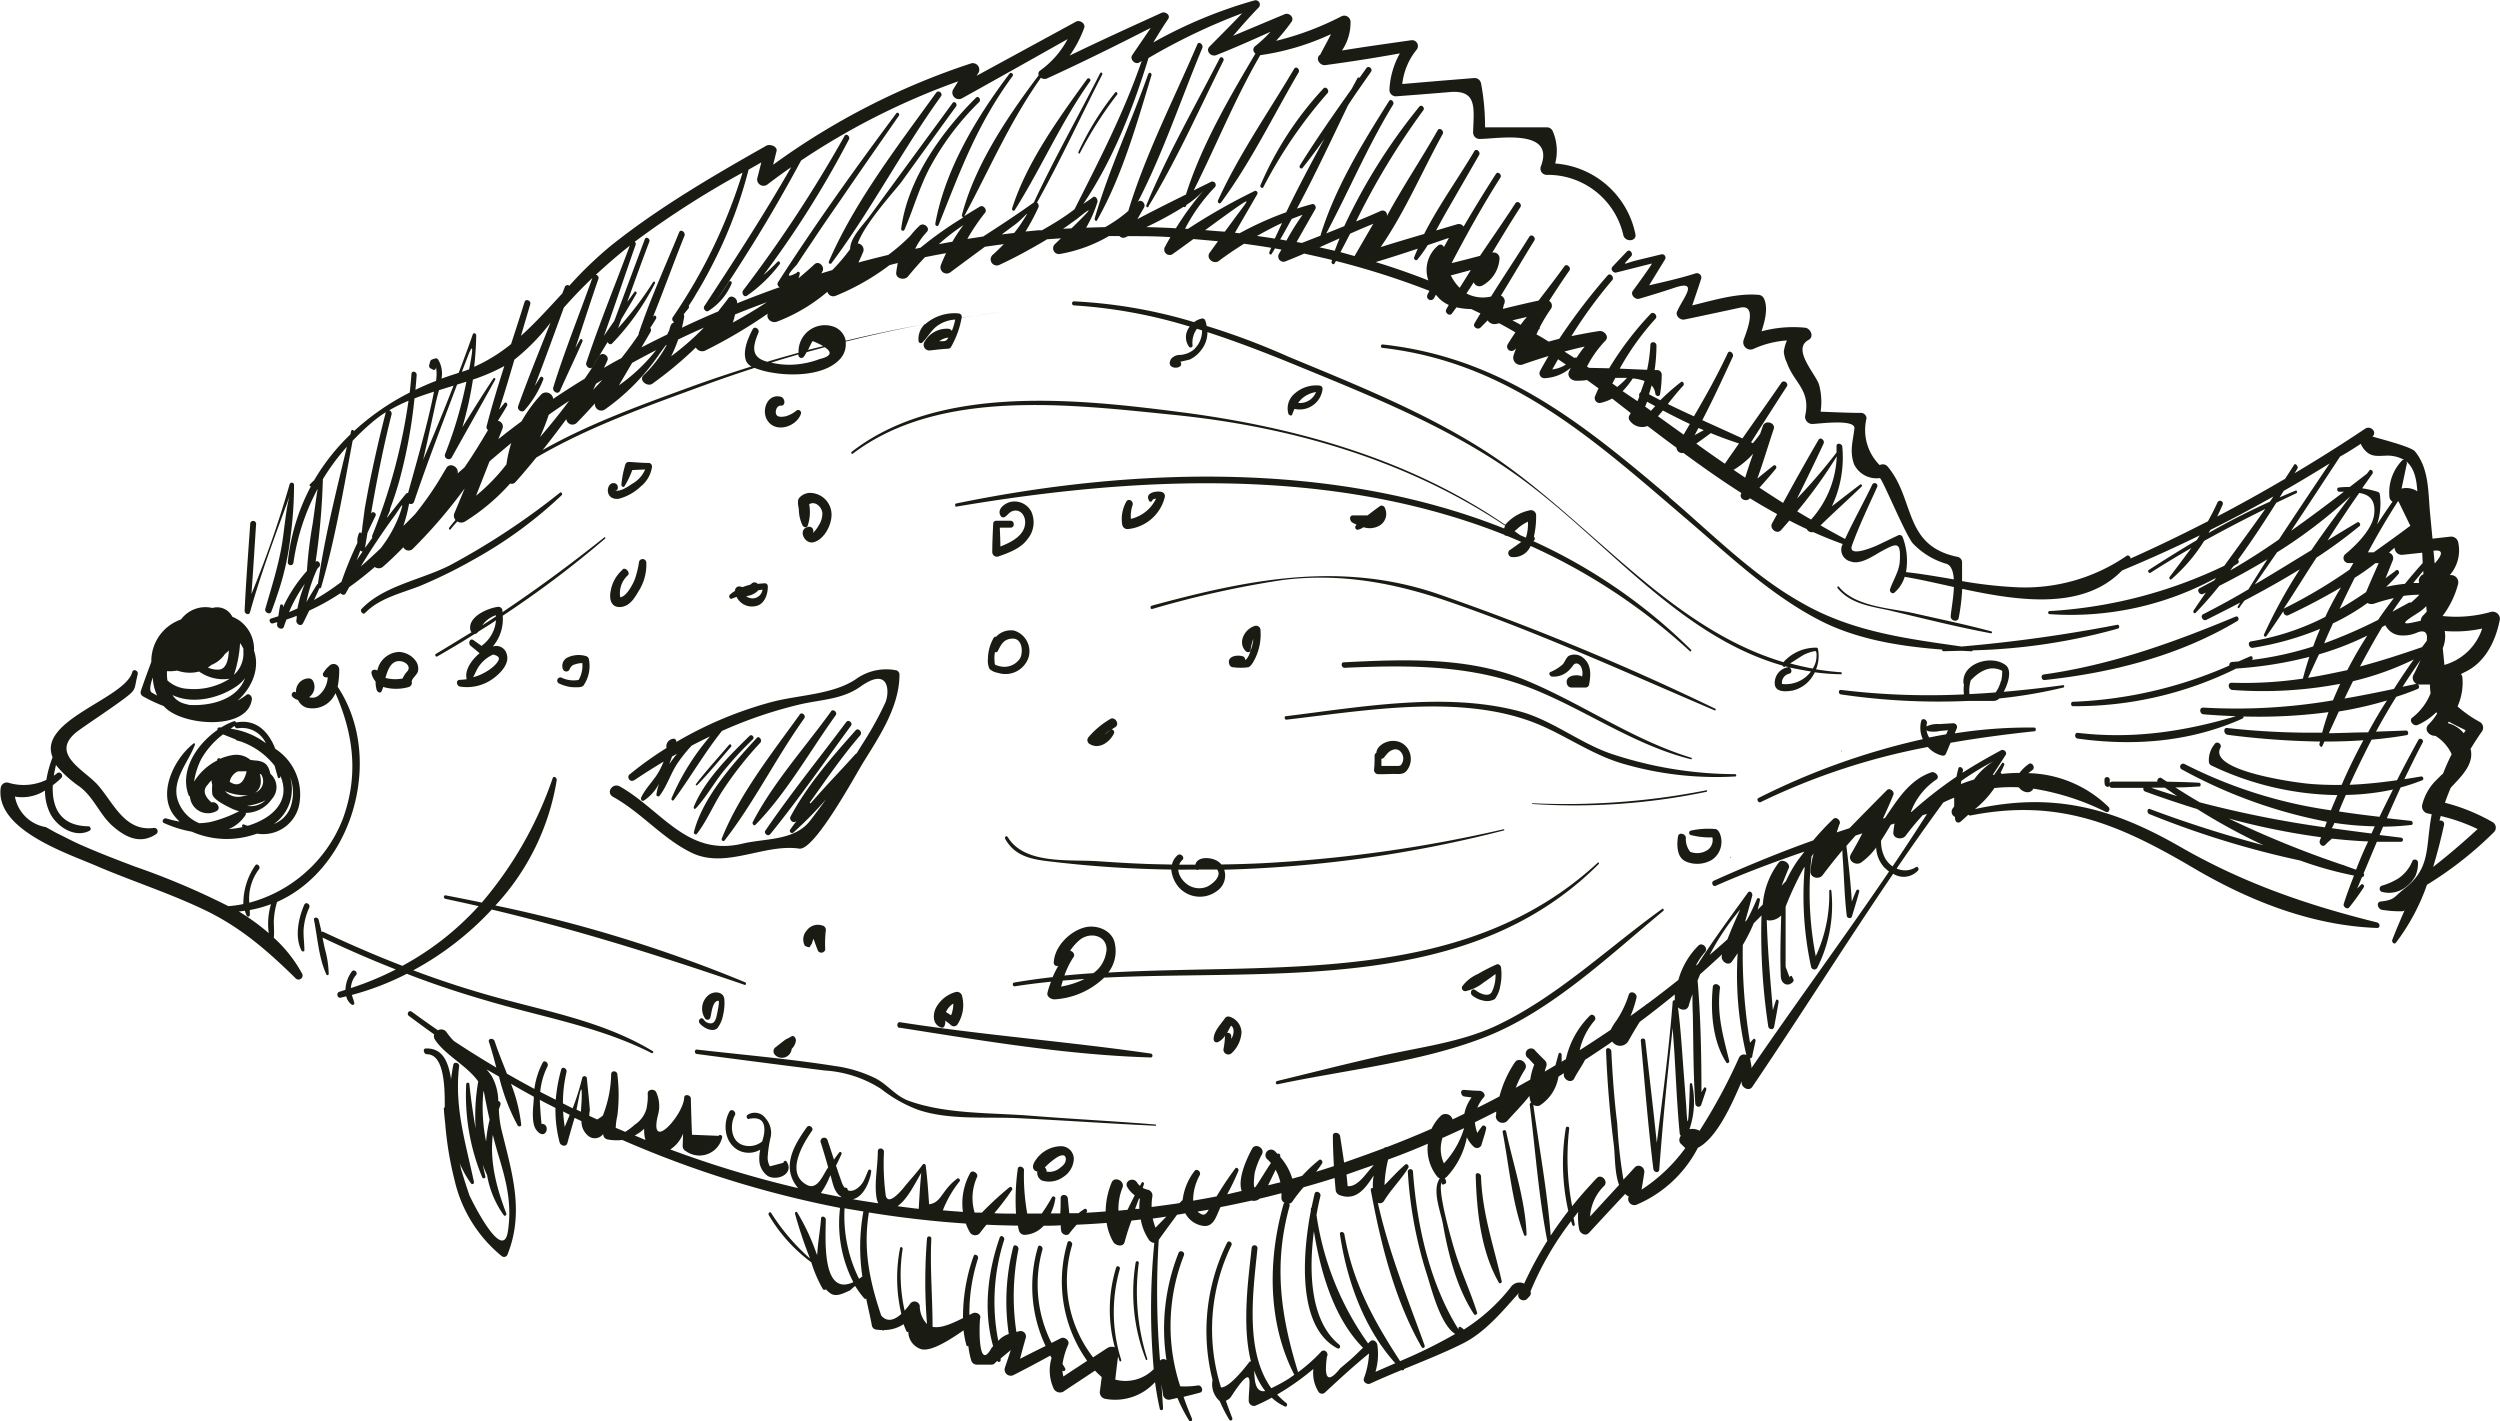 <svg xmlns="http://www.w3.org/2000/svg" viewBox="0 0 345.12 196.22"><defs><style>.cls-1{fill:#1a1c14;}</style></defs><g id="Layer_2" data-name="Layer 2"><g id="Layer_2-2" data-name="Layer 2"><path class="cls-1" d="M19.76,96.14a20.64,20.64,0,0,0,2.84,1.33c2.35,2.76,11.69,3.49,12.18-1,0-.36-.41-.84-.77-.54a7.94,7.94,0,0,1-1.22.79c2-1.76,3.12-4.45,2.28-6.88a4.89,4.89,0,0,0-1.93-4.11,5.4,5.4,0,0,0-1.07-.59,2.34,2.34,0,0,0-2.75-1.21A4.19,4.19,0,0,0,25,85.5c-.23.09-.45.18-.67.29a6.08,6.08,0,0,0-3.44,5.57c-.5,1.35-1,2.71-1.46,4.07A.61.61,0,0,0,19.76,96.14Zm13.38-7.37a6.13,6.13,0,0,1,.46.78c0,.14,0,.27,0,.4a4,4,0,0,1-1.3,3.21A16.77,16.77,0,0,0,33.14,88.77Zm-.32,5.85a4.75,4.75,0,0,0,1-1c-1.07,3-4.8,3.86-7.66,3.7-.28-.07-.56-.13-.84-.22a2.76,2.76,0,0,1-1.51-1.15C26.63,97.32,30.46,96.34,32.82,94.62ZM29.17,91.8a4.21,4.21,0,0,0,1.7-1.26,2.61,2.61,0,0,0,.19-.27,3.43,3.43,0,0,0,.53-.48c-.05,1.26-.35,2.63-1.43,2.65a3.17,3.17,0,0,1-1.46-.29A3.82,3.82,0,0,0,29.17,91.8Zm-4.72.77a5.84,5.84,0,0,0,1.3.28h.05a4.67,4.67,0,0,0,1.68-.15,5.78,5.78,0,0,0,4.22,1,9.19,9.19,0,0,1-5.78,1.39,4.48,4.48,0,0,1-2.81-1.16,7.89,7.89,0,0,1-.06-1.28A5.4,5.4,0,0,0,24.45,92.57Zm-3.36,1a6.82,6.82,0,0,0,.6,2.46L21,95.63C20.54,95.43,20.78,94.43,21.09,93.52ZM37.8,129.45c.08-.76,0-1.55,0-2.32a10.66,10.66,0,0,1,.45-2.62c10.45-4.61,14.88-19.9,8.36-29.71a11.19,11.19,0,0,0,.22-2.39.78.78,0,0,0-1.24-.6,4.07,4.07,0,0,0-1,1.15.41.41,0,0,0,.39.54l.26,0A3.46,3.46,0,0,1,44,96a1.39,1.39,0,0,1-1.33.24A1.73,1.73,0,0,0,43.21,94a.66.66,0,0,0-.61-.35,1.78,1.78,0,0,0-1.73,1.94h0c-.39-.31-.8.28-.49.6a1.57,1.57,0,0,0,.76.44,2,2,0,0,0,1.17,1.06,3.45,3.45,0,0,0,4-2c2.51,5.72,3.22,11.37,1,17.4a19.2,19.2,0,0,1-12.9,11.53,6.79,6.79,0,0,1,1.36-4.65c.23-.35-.28-.88-.54-.49a9.33,9.33,0,0,0-1.64,5.32,14.52,14.52,0,0,1-2.07.29,103.47,103.47,0,0,0-12.89-5.46c-2.63-1-5.26-2-7.84-3.16-1-.46-2-1-3-1.48l-1.46-.81a5.22,5.22,0,0,1-4.27-4.21,5.83,5.83,0,0,0,4.15-.84,7.17,7.17,0,0,0,.59,2.9c.86,2,3.49,3.76,5.58,2.64.26-.14.12-.59-.16-.6-4-.06-5.07-2.7-4.93-5.67a11.55,11.55,0,0,0,1.17-1c.36-.35-.16-1-.57-.66a5,5,0,0,1-.46.34c.08-.5.18-1,.3-1.48.06.08.11.16.18.24A15.71,15.71,0,0,0,11,108.6c2,1.52,2.75,3.86,4.58,5.46s3.85,2.52,6,1.07a.47.47,0,0,0-.33-.84c-4,.56-5.56-3.41-7.71-5.88-1.85-2.14-7.09-4.46-2.56-7.66,2.07-1.47,4.19-2.83,6.22-4.35,1.72-1.28,1.28-1.26,1.81-3.32.13-.47-.6-.84-.75-.3-1,3.68-13.12,6.61-11,11.76a15.24,15.24,0,0,0-.86,3.12,7.29,7.29,0,0,1-5.15.42.85.85,0,0,0-1.15.67c-.78,5.8,9.22,9.06,13.15,10.76,5,2.15,10.22,3.8,15.14,6.18s8.6,5.62,12.37,9.31a.56.56,0,0,0,.9-.67A18.86,18.86,0,0,0,37.8,129.45Zm-.7-.63a29.64,29.64,0,0,0-4.14-3c.29,0,.57-.06.85-.09a3.18,3.18,0,0,0,.25.67.22.22,0,0,0,.42-.06,5.63,5.63,0,0,0,0-.71,16.43,16.43,0,0,0,2.93-.81A9.48,9.48,0,0,0,37.1,128.82ZM22.62,113.61a15.9,15.9,0,0,0,3.86,1.2,12,12,0,0,0,8,.58,9.4,9.4,0,0,0,1-.31,5.09,5.09,0,0,0,5.8-3.86A7.51,7.51,0,0,0,38,103.37c-.88-2.28-2.56-4.13-5.31-3.65a.33.33,0,0,0-.12,0c-.05-.12-.15-.21-.29-.15a9,9,0,0,0-1.74.85,2.26,2.26,0,0,0-.26,0,.25.25,0,0,0-.25.34c-2.89,2-5.26,5.63-4,9a.35.35,0,0,0,.19.19,2.49,2.49,0,0,0,3.7,2c.68-.42-.08-1.4-.72-1.17-1.05-.93-1.22-1.76-.5-2.48a3.93,3.93,0,0,1,.5-.58,2.76,2.76,0,0,0,.1.63,6.25,6.25,0,0,0,0,1.21c.06.82,1.95,1.69,2.57,2a4.7,4.7,0,0,0,1.15.42,17.32,17.32,0,0,1-4,1.5,9.19,9.19,0,0,1-1.51.16,5.16,5.16,0,0,1-3-3.27c-.81-2.73,1.55-5.23,2.41-7.59,0-.09-.07-.24-.17-.16-2.62,2-5,6.71-2.84,9.8a7.34,7.34,0,0,0,.88,1,15.68,15.68,0,0,1-1.91-.46C22.43,113,22.33,113.48,22.62,113.61Zm17.64-2.71a4,4,0,0,1-2.45,2.85,5.86,5.86,0,0,0,2.28-6.32c0-.14-.1-.28-.15-.42A6,6,0,0,1,40.26,110.9Zm-7.88-10.69a.41.41,0,0,0,.44.33,3.63,3.63,0,0,1,3.88,2.06,10.39,10.39,0,0,0-4.86-2Zm-1.32,9a7,7,0,0,0,3.19.56c-.33.08-.67.14-1,.2A2.41,2.41,0,0,1,31.06,109.21Zm.65-1.28a2,2,0,0,1,1.14-1.45l.64,0a3.84,3.84,0,0,1,.48,0l.08,0Q33.42,109.05,31.71,107.93Zm4.15-1.1.2.09a1.7,1.7,0,0,1-.82,2.5A1.82,1.82,0,0,0,36,108,3.56,3.56,0,0,0,35.86,106.83Zm.79,3.66a3,3,0,0,1-2.53.76A8.2,8.2,0,0,0,36.65,110.49Zm-2.73,2a.37.37,0,0,0,0-.27,4.41,4.41,0,0,0,3.62-1.93,2.42,2.42,0,0,0-.21-3.46c-.28-1.21-.69-1.65-1.84-1.83-.3,0-.6-.07-.9-.08a3,3,0,0,0-2.34-.7,6.85,6.85,0,0,0-1.84.52c-.16-.11-.37-.11-.43.14l0,.1a8,8,0,0,0-3.19,2.93,10.37,10.37,0,0,1,1-3.14,11.34,11.34,0,0,1,3-3.39l1.75.7a.29.29,0,0,0,.19.15l.46.12a10.26,10.26,0,0,1,4.72,3.36c.16.55.3,1.09.44,1.58.07.23.35.13.35-.08,0,0,0-.08,0-.12,1.59,3.71-1.44,6-4.51,6.91a5,5,0,0,1-.5-.18.2.2,0,0,0-.19.35h0c-.33.08-.66.14-1,.19s-.61.07-.92.09A5.08,5.08,0,0,0,33.92,112.47Zm62.31-4.08c1.64-1.69,3.14-3.54,4.69-5.32.15-.18-.1-.47-.27-.27-1.53,1.8-3.14,3.55-4.58,5.43C96,108.33,96.13,108.5,96.23,108.39Zm-.2,3.22c1.38-1.5,2.43-3.35,3.71-5a49.12,49.12,0,0,1,4.2-4.58c.27-.26-.16-.76-.46-.47-2.81,2.75-6.19,6.1-7.7,9.79C95.71,111.57,95.88,111.77,96,111.61Zm8.43-9.74c-3.27,3.53-7.44,8.19-8.66,12.95-.07.26.23.5.42.25,1.37-1.78,2.28-4,3.5-5.89a48.84,48.84,0,0,1,5.24-6.67C105.27,102.17,104.79,101.51,104.46,101.87Zm5.93-3.23c-3.8,5.29-8.34,11-10.75,17.11-.09.24.22.47.39.25,4.07-5.24,7.12-11.43,11-16.86C111.3,98.75,110.69,98.22,110.39,98.64Zm4.32-.43c-3.55,4.92-8,9.85-10.79,15.25-.12.23.15.61.38.37,4.26-4.34,7.52-10.18,11.07-15.12C115.65,98.32,115,97.79,114.71,98.21Zm-8.44,17c3.94-4.84,7.5-10,11.21-15.05.28-.39-.34-.92-.66-.5-3.73,5-7.66,9.85-11.17,15C105.41,115,106,115.54,106.27,115.18Zm-18.8-7.46c1.37-.93,2.76-1.8,4.15-2.64-.18.42-.36.83-.58,1.23-.7,1.34-1.91,2.39-2.53,3.74-.1.22.09.57.36.43A6.29,6.29,0,0,0,91,108.15a8,8,0,0,0-.38,1.49.25.25,0,0,0,.46.18c1-1.33,1.5-3,2.4-4.38a20.64,20.64,0,0,1,2-2.51c.84-.44,1.69-.86,2.54-1.27a32.82,32.82,0,0,0-5.32,8.55c-.07.19.16.43.31.23,2.31-3.14,4.22-6.48,6.65-9.53a60.2,60.2,0,0,1,10.65-3.64c2.93-.7,5.93-.68,8.45-2.47,4-2.87,4.08.69,3.47,2.17a45.92,45.92,0,0,1-3.28,5.9c-.23.39-.48.77-.71,1.15a.63.63,0,0,0-.18.12c-2,2.24-4.17,4.45-6.16,6.77a.24.24,0,0,0-.14-.09c2.27-3.16,4.44-6.35,7-9.32.35-.41-.27-1.1-.64-.68-3.25,3.66-6.7,7.6-9,11.93-.18.34.24.87.62.71l.2-.1c-.3.39-.6.79-.87,1.2a.3.3,0,0,0,.43.39,50.4,50.4,0,0,0,4.52-4.6c-.7,1-1.41,1.93-2.14,2.89-2.19,2.87-6.2,2.46-9.41,3.23-7.64,1.81-11.11-4.63-16.9-7.9-1-.57-2,.87-.91,1.45,3.9,2.17,6.75,5.7,10.77,7.68,4.72,2.33,10-1.26,14.91-.55,2.1.3,7.75-10.15,8.83-11.9,2.25-3.62,5-7.73,5-12.12a.61.61,0,0,0-.51-.61,7.17,7.17,0,0,0-5.5,1.23c-3.15,2.14-7.91,2.18-11.56,3.14a53.09,53.09,0,0,0-13.22,5.53v0c0-.2-.15-.47-.37-.44a1.06,1.06,0,0,0-1,1.28,48.52,48.52,0,0,0-5.07,3.63C86.43,107.25,87,108.06,87.47,107.72Zm5.32-3.34.68-.38a17,17,0,0,0-1.08,1.45C92.53,105.1,92.67,104.74,92.79,104.38ZM34.51,84.53C36.05,79,38.1,73.64,40.06,68.28c-.59,1.61-.79,5-1.21,7.3-.53,2.89-1.42,5.67-2.23,8.49-.13.46.65.88.84.37s.37-1,.55-1.51c.1-.31.21-.61.31-.92a38.14,38.14,0,0,0,1.81-8.14,52.15,52.15,0,0,0,.46-6.93.31.31,0,0,0-.61-.08A145.38,145.38,0,0,1,34.71,82c.24-3.2.43-6.39.64-9.59a.41.41,0,1,0-.81-.08c-.27,4-.59,8-.77,12C33.76,84.73,34.38,85,34.51,84.53Zm82.07-65.75a183.09,183.09,0,0,1-14,21.32c-.24.33.1,1,.52.73l.09-.06h0a20,20,0,0,0,4.45-4.31c.14-.18-.11-.52-.29-.33-.63.65-1.28,1.26-1.95,1.84a135.69,135.69,0,0,0,11.78-18.7C117.43,18.86,116.83,18.32,116.58,18.78Zm12.67-6C124,20.06,118,27.82,114.42,36.1c-.09.22.2.45.36.24,5.47-7.31,9.76-15.61,15.13-23.06C130.19,12.89,129.56,12.36,129.25,12.79Zm5.51.68c-4.75,4.71-9.48,11.29-10.35,18.11a.24.24,0,0,0,.46.13c1.21-2.82,2-5.71,3.44-8.47a37.52,37.52,0,0,1,6.87-9.15C135.48,13.79,135.08,13.16,134.76,13.47Zm4.63-3.33c-4.55,6-8.92,13.25-10.27,20.72-.05.3.32.53.46.19,3-7.48,5.24-13.76,10.2-20.53C140,10.29,139.58,9.89,139.39,10.14Zm10.69.76c-3.88,5.38-8.34,11.5-10.36,17.88-.07.21.2.48.36.24,3.68-5.83,6.37-12.12,10.41-17.8C150.67,11,150.28,10.62,150.08,10.9Zm-1,10.24a53.61,53.61,0,0,1,5.14-8.08c.14-.18-.12-.48-.28-.27a40.46,40.46,0,0,0-5.07,8.2C148.82,21.13,149,21.3,149.1,21.14Zm9.44-10.94c-2.34,6.65-5.44,13.19-7.41,20,0,.18.19.47.33.23,3.45-6.07,5.49-13.32,7.51-20C159.05,10.11,158.65,9.88,158.54,10.2Zm0,18.33c3.92-6.42,7-13.41,10.37-20.13.17-.34-.33-.71-.52-.33-3.44,6.69-7.24,13.33-10.13,20.29C158.19,28.55,158.42,28.73,158.55,28.53Zm20.12-19c-3.51,5.94-7.63,11.84-10.49,18.13-.13.27.19.6.41.31,4.09-5.53,7.22-12,10.7-17.95C179.52,9.59,178.93,9.05,178.67,9.49Zm-4.25,16.34a64.46,64.46,0,0,1,8.87-13c.32-.36-.2-1-.55-.66A46.38,46.38,0,0,0,174,25.58C173.9,25.83,174.27,26.1,174.42,25.83ZM157.2,174.39a.22.22,0,1,0-.43-.07,25.44,25.44,0,0,0,1.42,13.38c.06.15.23,0,.19-.12A30.52,30.52,0,0,1,157.2,174.39Zm46.52-12.11c.13,4.88.72,10.49,3.2,14.79.13.22.43,0,.39-.19-1.11-4.94-2.68-9.32-2.86-14.48C204.44,161.93,203.7,161.75,203.72,162.28Zm3.73-5.92c.88,4.61,1.29,9.71,2.94,14.11.08.23.36.14.35-.08-.17-4.68-1.82-9.56-2.81-14.13A.25.25,0,1,0,207.45,156.36Zm30-19.9c.07-.59-.89-.88-1-.23-.33,3.43-.05,7.47,1.86,10.44.15.23.46,0,.41-.21C237.87,143,237,140.08,237.43,136.46Zm90.71-9.12c-9.69-2.4-18.46-5.43-27.15-10.42-9.5-5.46-17.63-7.6-28.37-5.23a13.19,13.19,0,0,0,2.68-2.9,21.25,21.25,0,0,1,3.38-.1c.47.7,1.6,1,2,.18a34.7,34.7,0,0,1,10,3.21c.41.2.66-.4.39-.67A16.4,16.4,0,0,0,280,106.73l.57-.43c.46-.33-.05-1.16-.5-.83a5.73,5.73,0,0,0-1.28,1.23,23.09,23.09,0,0,0-2.49.14.44.44,0,0,0-.12-.19c.18-.34.35-.69.5-1.05.08-.19-.17-.44-.31-.24-.36.55-.72,1.08-1.09,1.61l-.19,0c.6-.91,1.19-1.83,1.79-2.75.24-.38-.27-.85-.63-.65-1.85,1-3.61,2-5.32,3.1,0-.08,0-.16.05-.24.1-.41-.52-.8-.64-.32s-.18.74-.25,1.11a56.58,56.58,0,0,0-6.21,4.87l-.09,0a9.27,9.27,0,0,1,3.53-4.48c.54-.4-.17-1.14-.69-1-3.08,1.08-4.66,3.76-6.42,6.32l-.27.07c.5-1.09,1-2.18,1.44-3.29.18-.45-.5-1-.88-.65q-2.61,2.63-5.19,5.27l-1.76.58.36-1.08c.34-.47-.4-1.19-.83-.77a34.81,34.81,0,0,0-2.76,2.95c-4.67,1.67-9.26,3.56-13.75,5.58-.4.17-.13.87.26.7,4-1.77,8.14-3.31,12.27-4.73q-.49.64-1,1.32a19.3,19.3,0,0,0-1.56,2.77c-.2.2-.39.41-.59.62.44-1.12.92-2.29.92-2.3.49-.7-.83-1.57-1.31-.9a10.94,10.94,0,0,0-2.21,5.8l-.71.71c.12-.43.23-.87.31-1.31a.22.22,0,0,0-.42-.14c-.43,1-.88,2-1.38,2.88l-.25.23c.35-1.2.68-2.4,1-3.61.08-.34-.33-.78-.6-.41-2.41,3.33-4.74,6.49-6.88,9.84l-.27.23v-.08a9.47,9.47,0,0,1,1.23-1.78c.49-.57-.41-1.43-.93-.88a10.67,10.67,0,0,0-2.75,4.72c-1.42,1.13-2.85,2.24-4.31,3.32a.17.17,0,0,0-.12.06l-.05.06-2.13,1.55a15.67,15.67,0,0,0,.82-2.51c.16-.65-.85-1.11-1.07-.41a13.74,13.74,0,0,1-1.73,3.6,7.21,7.21,0,0,0-.75,1.22q-2.13,1.44-4.29,2.82a9.48,9.48,0,0,1,2.06-4.1c.35-.4-.25-1.08-.65-.67a12.13,12.13,0,0,0-3.31,6c-.2.12-.39.25-.59.36,0-.31,0-.62,0-.93s-.35-.42-.43-.13c-.14.51-.27,1-.42,1.54-.49.3-1,.59-1.49.88.07-.23.12-.45.21-.67a.82.82,0,0,0-.23-.92c-.42-.41-.83-.83-1.24-1.25a.73.73,0,1,0-1,1c.28.29.55.59.82.88a8.79,8.79,0,0,0-.55,2.07l-2,1.12a13.1,13.1,0,0,1,1.26-2.51c.57-.88-.81-1.85-1.38-1a15.27,15.27,0,0,0-2.13,4.71c-1,.53-2,1.05-3.05,1.56a4.78,4.78,0,0,1,.89-1.45c.35-.41-.22-.89-.6-.89-.7,0-1.39-.07-2.09-.12s-.48.85,0,.91l1,.13a5.66,5.66,0,0,0-1,2.25c-.54.26-1.08.53-1.63.78a1,1,0,0,0-1.55-.56,6.16,6.16,0,0,0-1.34,1.85q-3.08,1.35-6.23,2.55a.3.3,0,0,0-.32.12c-1.83.69-3.68,1.35-5.53,2-.17-1.22-.36-2.42-.55-3.64-.08-.56-1.06-.68-1,0,0,1.38.07,2.76.14,4.13-.81.26-1.63.53-2.45.78.29-.39.58-.77.83-1.18.15-.24-.17-.65-.42-.45a21.19,21.19,0,0,0-2.35,2.2l-1.35.38a8.19,8.19,0,0,0-1.67-3l0-.1c.06-.19-.18-.5-.35-.3l0,0-.33-.34a.77.77,0,1,0-1,1.15c.14.14.27.29.4.43-.73,1.07-1.38,2.21-2.1,3.26-.44.64-.19-1.66-.13-1.94a10.57,10.57,0,0,1,1-2.54c.42-.83-.91-1.59-1.36-.77-.64,1.17-2.06,4.1-1.45,5.85-.68.15-1.35.32-2,.46a33.56,33.56,0,0,0,1.56-3.26c.08-.23-.25-.54-.43-.32a42.07,42.07,0,0,0-2.59,3.87c-1.07.21-2.16.4-3.24.59,0-.06,0-.13,0-.19a7.26,7.26,0,0,1,.92-3.35c.21-.49-.46-1-.77-.5a8.11,8.11,0,0,0-1.6,3.95l-.45.43c-1.27.2-2.55.36-3.83.53a7.55,7.55,0,0,1,.11-1.48.84.84,0,0,0-.66-.91,2.47,2.47,0,0,1-.68-.25l.18-.55c0-.17-.21-.35-.31-.18s-.17.31-.25.46a2.29,2.29,0,0,1-.42-.49c-.52-.8-1.84-.16-1.3.71a3.86,3.86,0,0,0,1,1.08c-.34.66-.67,1.33-1,2l-1.25.12a7.91,7.91,0,0,1,.56-3.19c.36-.92-1.12-1.62-1.5-.7a10.83,10.83,0,0,0-.83,4c-.89.07-1.79.13-2.69.18l.09-.11c.14-.19-.1-.56-.33-.41a9.19,9.19,0,0,0-.81.58l-1.28,0c-.06-.67-.14-1.33-.19-2s-1-.69-1-.07,0,1.4-.05,2.1l-1.32,0a7.12,7.12,0,0,0,.64-2.06.26.26,0,0,0-.46-.19,24.52,24.52,0,0,1-1.42,2.27c-.65,0-1.3,0-2,0a29.45,29.45,0,0,1-.45-6c0-.48-.79-.7-.86-.17a31.2,31.2,0,0,0-.24,6.18c-1,0-2,0-3-.06a35.7,35.7,0,0,0,2.44-3.21c.16-.23-.13-.55-.36-.36a44.5,44.5,0,0,0-3.79,3.49l-1,0a7,7,0,0,1,.33-4.91c.23-.51-.66-1.08-.95-.55a8.62,8.62,0,0,0-1,5.36c-.92-.07-1.85-.13-2.77-.22h0a15.11,15.11,0,0,1,2.31-4c.16-.22-.13-.54-.35-.36a8,8,0,0,0-1.54,1.53c-.87,1.15-1.16,1.82-2.32,2-.12-1.79-.24-3.57-.47-5.36a.23.23,0,0,0-.42-.11c-.73,1-1.58,1.93-2.37,2.87-.07.09-2.36,3.12-2.73,1.36a33.59,33.59,0,0,1-.24-6c0-.55-.84-.66-.85-.06,0,2-.47,4.18-.21,6.16a3.39,3.39,0,0,0,.27,1c-1.17-.18-2.35-.35-3.52-.56,1.49-.3,2.38-2.46,2.55-3.84a.22.22,0,0,0-.41-.14c-.21.49-.4,1-.63,1.45-.32.66-1.35,1.67-2.2,1.29a.33.33,0,0,0-.43-.35,2.46,2.46,0,0,1-.38-.69c-.28-.78-.55-1.57-.81-2.36.27-.53.52-1.06.76-1.59.09-.19-.16-.42-.31-.23s-.5.65-.73,1c-.29-.88-.58-1.77-.87-2.64a.5.5,0,1,0-.93.34c.35,1.12.69,2.25,1,3.37l-.1.14c-.61.88-1.39,3.05-2.83,2.28-3-1.59-.62-5.59.69-7.47.29-.42-.39-.94-.71-.5-1.8,2.52-3.52,5.45-1.33,8.25a1.07,1.07,0,0,0,.14.16,147.12,147.12,0,0,1-17.66-5.34,4.53,4.53,0,0,0,1.77-2.19l-.06,1.71a.78.78,0,0,0,.44.71,3.21,3.21,0,0,0,5-1.85.28.28,0,0,0-.49-.26l-3.66-.15c-.07-1.66-.12-3.32-.16-5,0-.5-.9-.69-.92-.13-.09,2.41-4.87,7.71-3.64,2.48a4.53,4.53,0,0,0-.18-3.12c-.18-.65-1.32-.57-1.21.17a5.83,5.83,0,0,1,0,.59c0,.38-.08.85-.16,1.36a3.86,3.86,0,0,1-1.62,2.25,8.83,8.83,0,0,1-1.33,1L85,155.69a9,9,0,0,1,.23-1.7,23.06,23.06,0,0,0,0-5.63c0-.55-.85-.67-.86-.05a16.46,16.46,0,0,1-1.15,5.7,5.7,5.7,0,0,1-.78.53l-1.09-.5a3.92,3.92,0,0,1,.08-.76c-.11-1.46-.27-2.91-.41-4.36a.33.33,0,0,0-.66-.06A32.49,32.49,0,0,1,79.05,153l-1.34-.68a19,19,0,0,1,.5-4.35c.1-.46-.59-.84-.74-.31a21.94,21.94,0,0,0-.75,4.16c-.71-.37-1.43-.71-2.14-1.09a9.81,9.81,0,0,1,1-3.52c.23-.43-.42-1-.67-.5a10.85,10.85,0,0,0-1.14,3.61c-1.27-.68-2.53-1.38-3.79-2.1-.59-1.52-1.21-3-1.69-4.48-.17-.5-1-.41-.78.13.37,1.12.69,2.3,1,3.5-2-1.18-3.93-2.39-5.85-3.66a8.43,8.43,0,0,1-1-1.2.9.9,0,0,0-1.2-.28q-1.83-1.26-3.61-2.56c-.4-.3-.77.3-.41.57,1.16.87,2.32,1.72,3.5,2.56a.87.87,0,0,0,.13.76c1.41,2.11,4.45,3.59,5.95,5.74a27.53,27.53,0,0,0-.36,6.51c-.35-2-.64-4-.86-6.13a.22.22,0,0,0-.44,0,29.65,29.65,0,0,0,2.2,12.83.23.23,0,0,0,.44-.15c-.13-.53-.24-1.05-.35-1.58a14,14,0,0,0,.59,1.44,13.39,13.39,0,0,0,2.29,5.52c.17.23.45,0,.36-.23-1.42-3.75-2.28-7.2-1.86-10.84.23.89.47,1.78.74,2.69,1.1,3.61,1.94,6.79,1.34,10.65s-4-2.27-5.31-5c-.42-1.25-.82-2.49-1.19-3.74,0-.23-.11-.46-.15-.69a13.75,13.75,0,0,0,1.57,2.8.23.23,0,0,0,.4-.2c-1.17-5.54-2.71-10.24-2.05-16,.06-.45-.7-.69-.8-.19-.13.68-.24,1.39-.33,2.1l0-.25c-.36-2.13-1.06-4.17-3.45-4.1-.5,0-.31.79.14.8,2.4,0,2.47,4.57,2.46,7.31a.24.24,0,0,0-.13.25c.05.67.11,1.34.19,2a46.48,46.48,0,0,0,1.28,7.77,19,19,0,0,0,6.53,10.54.51.51,0,0,0,.79-.22c2.4-6,.55-11.52-.89-17.48a15,15,0,0,1-.3-2.57l.21-.61a.41.41,0,0,0-.29-.54,7.42,7.42,0,0,0-.9-3.43,8.76,8.76,0,0,0-.74-.94l1.74,1a28,28,0,0,0,2.56,6.73c.14.23.52.2.5-.11a22.14,22.14,0,0,0-1.41-5.63c1,.61,2.09,1.2,3.15,1.79l0,.29c-.07,1.13-.4,3.35.37,4.33,1.22,1.56,2-.66.87-.87a.19.19,0,0,0-.16.06c-.13-1-.24-2.95-.25-3.38.71.39,1.44.75,2.16,1.12a17.66,17.66,0,0,0,.57,4.74c.12.48.9.71,1.07.12.32-1.17.65-2.33,1-3.49l.95.45a2.59,2.59,0,0,0,1,2.09,1.43,1.43,0,0,0,2-.32.75.75,0,0,0,.53.74,6.59,6.59,0,0,0,2.11.09,143.38,143.38,0,0,0,30.06,9.38A17.65,17.65,0,0,0,117.8,177c-4.32,2-3.84-5.71-3.8-8.62,0-.42-.63-.64-.66-.16-.09,1.47-.45,3.32-.53,5.09,0-.06,0-.12-.07-.19a30,30,0,0,0-2.68-5.74c-.13-.21-.36,0-.31.17a58.51,58.51,0,0,0,2,6l.06.18a29.28,29.28,0,0,1-5.35-6.28c-.16-.27-.48.05-.33.29a21.8,21.8,0,0,0,5.87,6.52,18.27,18.27,0,0,0,1.57,3.66.28.28,0,0,0,.44.06,3.5,3.5,0,0,0,.67.59c.8.54,1.93-.12,2.61-.41.07,0,.39-.37.77-.63a12.56,12.56,0,0,0,1.23,1.69.21.21,0,0,0,.29.05c.24,1.22.55,2.45.77,3.66a.7.7,0,0,0,.64.62,5.73,5.73,0,0,0,.81.06.16.16,0,0,0,.26,0,4.92,4.92,0,0,0,2.68-.81c.13.35.26.7.41,1,.06.13.18.09.24,0a2.53,2.53,0,0,0,1.54,2.36c1.3.67,4.07-1.11,6.09-2.51a13,13,0,0,0,.39,2.05.19.19,0,0,0,.27.12,11,11,0,0,0,.4,2,.82.82,0,0,0,.74.57h2a.7.7,0,0,0,.63-.33l.24-.19c.12.28.5.12.45-.17,0-.06,0-.11,0-.17l1.39-1.15c-.26.81-.53,1.61-.8,2.41a.85.85,0,0,0,1.25,1c1.69-.86,3.37-1.75,5-2.65.06.1.12.21.19.31a6,6,0,0,0,.33,4.33,1,1,0,0,0,1.25.36c1.48-1,2.94-1.94,4.41-2.93.29.31.61.6.93.89-.08.64-.16,1.29-.25,1.93a.92.92,0,0,0,.7,1.07,7.44,7.44,0,0,0,6.91-2.3c.17,1.23.38,2.46.65,3.66.07.34.48.25.46-.08-.08-1.11-.15-2.22-.23-3.32l.21,1.41a.82.82,0,0,0,1,.74l1-.23a22.75,22.75,0,0,0,1.62,3.14c.17.28.5,0,.39-.29-.43-1-.82-2-1.16-3,.75-.18,1.51-.37,2.27-.58.54-.15.27-1-.24-1a12,12,0,0,1-2.49.13,26.65,26.65,0,0,1,.51-18.09c.18-.47-.55-.82-.75-.31a28.41,28.41,0,0,0-1.66,14.79.66.66,0,0,0-.89.05v0a114.15,114.15,0,0,1-.18-16.65c.82-1.18,1.69-2.32,2.53-3.48.38-.05.76-.13,1.14-.19a3.31,3.31,0,0,0,2.25,1.69c1.68.39,2-1.31,2.61-2.55,1.43-.28,2.86-.58,4.28-.9a1.27,1.27,0,0,0,1.13-.27c1-.23,2-.49,3-.75,0,.24,0,.48,0,.73a.75.75,0,0,0,.42.59.34.34,0,0,0-.13.19c-2.18,7.66-2.22,16.35,1.49,23.56l-.78.54a23.15,23.15,0,0,1-2.4,1.31c-3.7-5.11-2.5-13.47-1.91-19.29a.4.4,0,1,0-.8-.09c-.4,3.86-1.4,10.56-.1,15.68a.24.24,0,0,0-.24.1s-2.62,3.55-3.89,3.49A26.57,26.57,0,0,1,170,171.9c.18-.38-.41-.75-.61-.33a27.49,27.49,0,0,0-2,18.94,3.1,3.1,0,0,0,1,2.92h0a20.09,20.09,0,0,0,1.29,2.53c.18.3.55.08.42-.23-.31-.79-.6-1.58-.87-2.36.79-.39.56-.43,1.56-1.8,2.42-3.31,1.53-.15,1.6,1.91a.72.72,0,0,0,.9.58c.79-.34,1.54-.71,2.27-1.11a6.74,6.74,0,0,0,1.81,1.21c.29.13.41-.32.21-.47a10.2,10.2,0,0,1-1.27-1.18,35.46,35.46,0,0,0,5-3.53,4.87,4.87,0,0,0,.67,3.09.58.58,0,0,0,.89.2c2-1.86,4-3.7,6.12-5.43h0a11.23,11.23,0,0,1-.71,3.45c-.16.49.46.91.88.71,1.42-.66,2.88-1.27,4.33-1.87a.23.23,0,0,0,.36-.15c2.72-1.12,5.45-2.2,8.06-3.5,3.13-1.55,5.51-4.49,7.78-7l-.05.11c-.29.7.7,1.22,1.18.71l.39-.42a.61.61,0,0,0,.07-.6,43.11,43.11,0,0,1,5.6-9.7c.07.18.12.37.19.55s.36.11.32-.12-.1-.59-.16-.88c.22-.27.42-.56.64-.83a8.79,8.79,0,0,0,.12,2.37c.1.58.88,1.06,1.36.53,1.65-1.79,3.31-3.58,5-5.38a2,2,0,0,0,.36.29s.08,0,.12,0l-.06.33a.85.85,0,0,0,1.24.83,17,17,0,0,0,8.38-7.82c2.56-1.3,4.61-5.8,6.05-9.18l0,.32c.08.58,1,1.08,1.44.48,6.59-9.73,12.85-19.72,19.47-29.45a2.69,2.69,0,0,0,3.43-.45c.17-.19,0-.64-.29-.46a2.79,2.79,0,0,1-2.66.19q3.15-4.62,6.44-9.12.75-.36,1.5-.66c0,.4,0,.8,0,1.2-.08.1-.15.22-.22.31a.77.77,0,0,0,.33,1.14c0,.15,0,.29.05.43a.43.43,0,0,0,.69.26c.38-.32.75-.66,1.11-1a.3.3,0,0,0,.32.11c12.26-2.41,20.59,1.28,30.83,7.3,7.64,4.49,16.23,7.89,25.17,8.23C328.65,128.18,328.59,127.45,328.14,127.34ZM67.59,154.57a19.84,19.84,0,0,0-.49,3,23.85,23.85,0,0,1-.36-7,4.18,4.18,0,0,1,.15.61C67.1,152.3,67.33,153.44,67.59,154.57Zm10.37,1c-.11-.72-.18-1.43-.22-2.14.3.16.6.32.91.47Zm2.34-3.89c0,.42-.08,1.08-.1,1.79l-.62-.29C79.83,152.11,80.39,148.46,80.3,151.71Zm7.32,5.07a5.47,5.47,0,0,0,1.31-.93,4.83,4.83,0,0,0,.17,1.55Zm28.51,8.52-2.81-.57a11.26,11.26,0,0,0,1.26-2.35l.06-.11.06.19c.29,1,.48,2.22,1.44,2.79Zm2.92,10.94-.46.33a19.51,19.51,0,0,1-2-9.74c.86.16,1.73.29,2.6.44A27.51,27.51,0,0,0,119.05,176.24Zm38.19-10.77.12.06a9.13,9.13,0,0,0-.08,1.38l-.3,0-.28,0Zm-30.06-3.56c-.16,1.66-.26,3.32-.35,5-1-.11-2-.24-2.93-.37C125.27,165.57,126.31,163.37,127.18,161.91ZM159.27,189a5.47,5.47,0,0,1-5.31,1.45c.12-1.07.25-2.13.38-3.19.07.2.13.4.21.6s.29,0,.24-.11a21.71,21.71,0,0,1-.2-12.57c.1-.33-.4-.56-.51-.19a19.74,19.74,0,0,0-.18,11,1.22,1.22,0,0,0-1,.08l-2,1.31A17.28,17.28,0,0,1,148,171.88c.12-.42-.5-.8-.64-.33a18.92,18.92,0,0,0,2.72,16.31c-1.1.72-2.19,1.43-3.28,2.16a4.08,4.08,0,0,1-.13-.83h0c.24.25.52-.07.35-.34s-.23-.37-.34-.56a10.59,10.59,0,0,1,.79-2.68c.23-.57-.54-1.12-1-.88l-1.31.66a17.92,17.92,0,0,1-1.25-12.9c.11-.4-.5-.79-.63-.32a19.25,19.25,0,0,0,1.06,13.64c-1.18.58-2.35,1.16-3.52,1.77.25-1,.51-1.94.79-2.91a.74.74,0,0,0-.94-.89l-.36.09a32.92,32.92,0,0,1,.28-11.39c.1-.46-.6-.83-.72-.32a30.26,30.26,0,0,0-.61,12,3.17,3.17,0,0,0-1.3.78l-.15.16a27.9,27.9,0,0,1,.81-13.93c.14-.39-.45-.77-.61-.33-1.65,4.7-2.3,10.14-.91,15l-.2.21c-2,3.68-1.69-3.76-1.59-4.07.17-.54-.55-.9-1-.7l-.49.24a24.74,24.74,0,0,1,1.19-7.78c.13-.39-.46-.77-.61-.33a25,25,0,0,0-1.46,8.55c-1.49.74-3,1.44-4.2,1.21,0-4.06-.37-8.12-.17-12.19a.3.3,0,1,0-.6,0,73.76,73.76,0,0,0,0,11.8,3.67,3.67,0,0,1-1-2.53.74.74,0,0,0-1.29-.32,10.91,10.91,0,0,1-.8,1,22.79,22.79,0,0,1-.27-8.53c0-.25-.32-.35-.36-.08a21.29,21.29,0,0,0,.18,9.06c-1.22,1.1-2.11,1-2.78.23-1.59-4.74-2.53-9.07-1.7-14.23q6.65,1.08,13.38,1.53a7.33,7.33,0,0,0,.6,1.27.86.86,0,0,0,1.31.08c.3-.41.62-.8.94-1.19,1.45.07,2.9.1,4.36.13,0,.24.08.48.14.72a.81.81,0,0,0,.8.55,3.76,3.76,0,0,0,2.6-1.26c.79,0,1.57,0,2.36-.06,0,.24,0,.47.05.71,0,.48.79.88,1.13.42s.68-.82,1-1.21c1.39-.06,2.77-.14,4.15-.25a7.64,7.64,0,0,0,.91,2.62c.3.51,1.37.81,1.58,0a30.44,30.44,0,0,1,.94-2.94l1.28-.15a7.24,7.24,0,0,0,1.17,2.87,1,1,0,0,0,.7.36A93.1,93.1,0,0,0,159.27,189Zm.24-19.52a12.07,12.07,0,0,1-.38-1.26c.63-.08,1.25-.18,1.88-.27Zm6.07-2a1.05,1.05,0,0,1-.24-.23c.51-.08,1-.16,1.52-.26C166.59,167.45,166.29,168,165.58,167.45Zm9.46-3.81c.35-.73.71-1.45,1.05-2.19a6.44,6.44,0,0,1,.66,1.74C176.18,163.34,175.62,163.5,175,163.64Zm-1.9,25.53a10.1,10.1,0,0,0,1.52,2.83C173.24,192.27,173.19,190.51,173.14,189.17Zm67.07-63.59c-.63,1.33-1.21,2.69-1.74,4.06-.8.73-1.63,1.44-2.45,2.15A33.63,33.63,0,0,1,240.21,125.58Zm-41,31.45,2.91-1.32a12.39,12.39,0,0,1-2.79,4.86A4.77,4.77,0,0,1,199.17,157Zm-9.6,3.82c-.23.26-.46.51-.67.77-.61.7-1.68,2.23-2.9,2.09-.05-.53-.1-1.06-.16-1.59C187.09,161.71,188.33,161.29,189.57,160.85Zm37,3.4c.13-.8.26-1.59.38-2.38s-.81-1.3-1.33-.73-1,1.11-1.55,1.67a68.45,68.45,0,0,1-.85-7.7c-.42-3.33-.65-6.69-.82-10,0-.47-.75-.65-.73-.12q.25,6.5,1.07,13c.19,1.49.09,3.84.73,5.56-1.34,1.45-2.67,2.9-4,4.35a6.48,6.48,0,0,1,1.94-4.22c.63-.65-.4-1.71-1-1.09q-.42.42-.78.84c-.93,1-1.8,2-2.64,3.06a35.3,35.3,0,0,1-.41-10.68.24.24,0,1,0-.47-.06,29.93,29.93,0,0,0,.35,11.39c-.85,1.11-1.67,2.24-2.43,3.4-.44-6-1.6-12.14-2.41-18.14,0-.36-.53-.25-.48.1.77,6.22,1.22,12.61,2.42,18.77a49.25,49.25,0,0,0-3.19,5.9,1.46,1.46,0,0,0-1.9.56,25.61,25.61,0,0,1-6.44,5.79.41.41,0,0,0-.12-.14l-.27-.19c-.25-.18-.44.15-.3.36-4-6.36-5.78-14.39-6.32-21.81a.36.36,0,1,0-.71.07A57.64,57.64,0,0,0,197,176c.61,1.89,1.82,6.85,3.89,8.15a69,69,0,0,1-7.61,3.75c-3.62-5.57-6.51-10.76-7.69-17.51-.07-.4-.68-.44-.61,0,.92,6.29,3.3,13,7.64,17.8l-2.74,1.19a8.68,8.68,0,0,0,.26-3.71c-.05-.43-.58-.88-1-.49l-.28.27a40.48,40.48,0,0,1-7.12-17.72c.17-1,.35-1.83.54-2.62.12-.51-.68-.86-.81-.29s-.27,1.19-.41,1.87a.3.3,0,0,0-.1.29.77.77,0,0,0,0,.15c-1.17,6.15-1.89,16.07,3.65,19,.35.18.53-.3.26-.51-4-3.25-4.2-10-3.49-15.65.94,5.72,2.75,12,6.78,16.09-.59.56-1.16,1.14-1.78,1.68l-1.37,1.16q-2.48,3.11-1.83-1.61c.31-.52-.36-1.16-.81-.68a22.7,22.7,0,0,1-3.17,2.82c-2.42-7.82-3.41-14.9-1.18-22.92a.41.41,0,0,0-.06-.36.56.56,0,0,0,.43-.25,21.73,21.73,0,0,1,1.56-2c1.44-.4,2.87-.83,4.29-1.28.05.57.09,1.13.15,1.7a.84.84,0,0,0,.48.64c2.27.9,3.59-.83,4.76-2.69a9.15,9.15,0,0,0-.11,1.74.24.24,0,0,0-.28.32c1.36,7.33,3.28,15.12,7,21.61.17.3.53.09.42-.22-2.39-6.62-4.92-12.81-6.45-19.67a.68.68,0,0,0,.88-.31c1-1.62,2.35-2.93,3.33-4.53.15-.23-.17-.65-.42-.45-1,.86-1.92,1.88-2.87,2.84a17.07,17.07,0,0,1,.5-3.53q2.76-1,5.48-2.18a6.16,6.16,0,0,0,1.28,4.52.84.84,0,0,0,.37.26c-1.12,1.64.13,4.6.44,6.35.74,4.2,1.92,8.8,4.28,12.4.16.23.51,0,.43-.23-.91-2.88-2.2-5.61-3.08-8.51-.31-1-2.67-9.07-1.69-9.59-.22.12-.1.54.15.42l.22-.1a.23.23,0,0,0,.13-.24c-.07-.32-.09-.43-.21-.52a1,1,0,0,0,.31-.21,11,11,0,0,0,2.76-5.44,4.06,4.06,0,0,0,1,1.35.67.67,0,0,0,1-.25c.21-.77.5-1.51.66-2.29.06-.31-.34-.6-.56-.33a10.22,10.22,0,0,0-.66.92,5.72,5.72,0,0,1-.33-1.48c1-.48,2-1,2.94-1.47,0,.22,0,.44-.06.67a.94.94,0,0,0,1.55.66c1-1.15,2.12-2.22,3.05-3.44a.33.33,0,0,0,0-.33l0,0a6.87,6.87,0,0,0,.18,1,1,1,0,0,0,1.26.62,5.8,5.8,0,0,0,2.61-4l.75-.48a1.71,1.71,0,0,0,0,.32c.06.65,1.07,1.12,1.43.41.45-.89,1.05-1.68,1.49-2.57,1.26-.82,2.52-1.66,3.76-2.52a1.31,1.31,0,0,0,2.23-.09c.5-.88,1-1.75,1.56-2.63,1.64-1.22,3.25-2.49,4.84-3.79,0,.27,0,.55,0,.82a.21.21,0,0,0-.29.19c-.5,6.51-1.37,13-2.19,19.47-.12-1.14-.25-2.28-.37-3.42-.39-3.55-.81-7.1-1.22-10.65,0-.43-.67-.44-.62,0,.55,5.89,1,11.79,1.73,17.66.06.51.78.67.82.07.48-6.51,1.12-13,1.85-19.51,0,0,0,0,0,0,.07,1.23.18,2.46.25,3.68.22,3.64.37,7.28.72,10.9a.54.54,0,0,0,.15.29,1.77,1.77,0,0,0-.15.31.76.76,0,0,0,.14.79l.63.61,0,0A22.8,22.8,0,0,1,226.58,164.25ZM240.07,146a76.48,76.48,0,0,1-5.46,10.11l-.08-.06a2.08,2.08,0,0,0-1.3-.17,11.66,11.66,0,0,0,.36-6.25.16.16,0,0,0-.31.06q-.24,8.28-.49,3.12c-.14-1.81-.27-3.61-.41-5.41-.21-2.79-.38-5.57-.74-8.34.43.43,1.27.5,1.48-.22.15-.53.33-1.06.52-1.6,0,.92,0,1.83.05,2.75.08,4.1.06,8.23.34,12.33,0,.47.66.68.83.17l.69-2.06c.07-.19-.19-.46-.32-.24s-.24.39-.35.59c0-5.11-.1-10.33-.53-15.43.12-.29.23-.58.36-.87,1-.88,2-1.79,3-2.72l0,.1c-.26.77.86,1.63,1.39.87.27-.38.52-.76.78-1.14a48.17,48.17,0,0,0,1.2,14.05A.75.75,0,0,0,240.07,146Zm1.72,1.43c0-.38-.11-.75-.16-1.13a1.06,1.06,0,0,0-.06-.19.36.36,0,0,0,.34-.41l.42-1.92c.09-.17-.08-.52-.28-.33a6.6,6.6,0,0,0-.46.5,74.34,74.34,0,0,1-1-13.5,22.91,22.91,0,0,0,1.51-3c.36-.36.72-.71,1.07-1.08a85.63,85.63,0,0,0,.94,15.35c.07.39.71.51.8.06.22-1.17.44-2.34.63-3.52,0-.23-.3-.39-.38-.14-.15.44-.28.89-.42,1.33-.34-4.15-.73-8.28-.84-12.47a.71.71,0,0,0,.42.09,2.29,2.29,0,0,0,1.57-.69c-.07,2.78-.17,5.57-.06,8.33,0,1.1,1,1.64,1.72.79a.3.3,0,0,0,0-.35l-.16-.34c-.1-.21-.34,0-.33.13l-.56-1.47c0-.6,0-1.19,0-1.78,0-.88,0-1.77,0-2.66,0-1.29,0-2.57,0-3.86a1,1,0,0,0,.07-.18,44.42,44.42,0,0,1,2.45-5.19l.12-.12a46.08,46.08,0,0,0,.88,13.8.46.46,0,0,0,.85.12A19.24,19.24,0,0,0,252.82,123c0-.22-.3-.22-.3,0a20,20,0,0,1-1.86,9,46.27,46.27,0,0,1-.6-13.6.32.32,0,0,0,0-.14l.31-.45a11.84,11.84,0,0,0-.43,2.5c-.06.88,1.19,1.15,1.66.52.89-1.19,1.8-2.33,2.74-3.45,0,.79.09,1.59.13,2.39.13,2.21.2,4.43.47,6.62,0,.36.6.52.72.12.34-1.14.69-2.27,1-3.42a.21.21,0,0,0-.4-.14c-.23.5-.43,1-.62,1.53-.15-2.57-.44-5.15-.75-7.7l1.27-1.44.93-.29c-.52,1-1,1.89-1.56,2.84s.68,1.68,1.41,1.17A9.25,9.25,0,0,0,259,117a4.4,4.4,0,0,0,1,2.61,5.25,5.25,0,0,0,.78.7C254.58,129.44,248,138.36,241.79,147.44Zm19.47-27.83a3.52,3.52,0,0,1-1-1.09,4.83,4.83,0,0,1-.58-2.48c.47-.71.91-1.45,1.35-2.19l.51-.15c-.07.38-.13.78-.17,1.19-.09.93,1.25,1.11,1.7.49a36.63,36.63,0,0,1,2.36-2.84l.59-.17C264.46,114.8,262.88,117.22,261.26,119.61Zm9.44-11.37.06-.43a39.39,39.39,0,0,1,4.45-2.72,9.28,9.28,0,0,0-2.69,2.53C271.9,107.8,271.29,108,270.7,108.24Zm58.09,14.88a3.75,3.75,0,0,0,3.5-.8,4.55,4.55,0,0,0,1.17-1.41,4.48,4.48,0,0,0,.34-1.78c.06-.46-.67-.67-.8-.19a5.29,5.29,0,0,1-1.94,2.35,9.19,9.19,0,0,1-2.29,1A.46.46,0,0,0,328.79,123.12Zm-20.14-38c-8.66,3.61-17.18,6.68-26.52,8-.47.07-.33.82.11.77,9.29-1,18.57-3.33,26.65-8.17C309.16,85.54,309,85,308.65,85.11ZM42,124.91c-.8,1.84-1.34,4.41-.39,6.29.1.19.4.2.41,0,0-1-.15-1.89-.11-2.84a8.65,8.65,0,0,1,.79-3.08C42.87,124.8,42.19,124.43,42,124.91ZM68.45,138.5c7.32,2.09,14.7,3.41,21.53,6.89a.16.16,0,0,0,.15-.27c-6.62-4-14.12-5.39-21.46-7.4-3.93-1.07-7.81-2.34-11.62-3.77a42,42,0,0,0,10.84-8.39c11.84,2.81,23.36,6.43,34.9,10.4.22.08.26-.29.07-.36A192.43,192.43,0,0,0,68.39,125a33.21,33.21,0,0,0,8.47-17.33c0-.31-.42-.63-.56-.25a52.7,52.7,0,0,1-9.79,17.18c-1.66-.35-3.33-.68-5-1-.29-.06-.32.44,0,.49,1.52.32,3.05.66,4.56,1a39.45,39.45,0,0,1-10.52,8.24c-3.69-1.42-7.32-3-10.9-4.68a.3.3,0,0,0-.26,0L44,127c-.09-.43-.75-.44-.65,0,.48,2.41.66,5.3,1.71,7.53a.17.17,0,0,0,.32-.07,13.94,13.94,0,0,0-.54-3.5c-.11-.51-.21-1-.32-1.53q5,2.39,10.12,4.4a42,42,0,0,1-6.2,2.57,3,3,0,0,1,.72-1.81c.28-.34-.27-.86-.58-.49a4.48,4.48,0,0,0-.89,2.54c-.28.09-.55.19-.83.27-.48.13-.31.92.16.82l.78-.19a1.92,1.92,0,0,0,.76,1.15.23.23,0,0,0,.35-.24c-.09-.39-.23-.74-.34-1.1a38.2,38.2,0,0,0,7.59-2.92C60.19,136,64.29,137.32,68.45,138.5ZM106,162.35c1.35.74,3.67-.33,2.59-2-.14-.22-.44-.05-.44.17l-1.87.49a2.56,2.56,0,0,1-.31-1.18,16.72,16.72,0,0,1,.44-2.95,3,3,0,0,0-.72-2.49,1.83,1.83,0,0,0-2.5-.48c-.28.19,0,.73.27.53,1.61-.29,2.28.44,2,2.2-.06.31-.15.62-.24.93a2.82,2.82,0,0,1-2.67.5c-1.68-.53-1.81-2.83-1.1-4.12.25-.46-.46-1-.75-.5-1,1.81-.63,4.45,1.37,5.41a3.15,3.15,0,0,0,2.88-.15,5.72,5.72,0,0,0-.13,1.44A2.81,2.81,0,0,0,106,162.35Zm49.48-93.09a4.86,4.86,0,0,0-.56,3.17.74.74,0,0,0,.76.61,5.83,5.83,0,0,0,5.11-4.39.59.59,0,0,0-.43-.74c-.78-.19-2.42.14-1.7,1.26.11.18.33.1.4-.07s.29-.25.53-.26a5.17,5.17,0,0,1-3.47,2.79,4.56,4.56,0,0,1,.23-1.89C156.53,69.19,155.79,68.7,155.47,69.26Zm32,3.87a2.63,2.63,0,0,0,.76-.35,2.72,2.72,0,0,0,2.14-.19,1.88,1.88,0,0,0,.76-2.55.46.46,0,0,0-.63-.18c-.59.42-1.16.86-1.73,1.29h-2c-.6,0-.45.81-.07,1,.18.1.37.19.56.28a1.59,1.59,0,0,0-.15.21A.34.34,0,0,0,187.48,73.13Zm4.86,33.71c.62,0,1.27.12,1.75-.33a2.6,2.6,0,0,0,.5-2.67,2.38,2.38,0,0,0-2.33-1.56c-.91,0-2.17.63-2.26,1.65a.42.42,0,0,0-.24.39c0,.64,0,1.29-.08,1.93a.6.6,0,0,0,.49.62C190.9,106.89,191.62,106.86,192.34,106.84Zm-1.25-2.3c.41-.5.7-.94,1.39-1.08s1.24.56,1.24,1.25a1.49,1.49,0,0,1-.16.65c-.17.35-.32.38-.68.38l-2.18,0c0-.35,0-.7,0-1A.46.46,0,0,0,191.09,104.54Zm-52,11c-.16-.25-.45,0-.32.27,1.51,2.73,4.31,2.9,7.19,3.23a156.07,156.07,0,0,0,15.73,1,4.45,4.45,0,0,0,1,2.4A3.91,3.91,0,0,0,168,123a2.58,2.58,0,0,0,1-2.94,172.15,172.15,0,0,0,38.6-5.42c.09,0,.08-.19,0-.17a193.21,193.21,0,0,1-33.43,4.7c-1.85.09-3.7.14-5.56.17a2.37,2.37,0,0,0-.43-.4c-.84-.61-2.9-.81-3.16.43h-2.24a1.79,1.79,0,0,1,.44-.65c.4-.36-.22-1-.64-.67a2.37,2.37,0,0,0-.79,1.3l-2.69-.06c-2.47-.07-5-.23-7.42-.39C147.85,118.6,141.5,119.44,139.13,115.58Zm26.06,4.5a.23.23,0,0,0,.32,0h1.23l1.33,0c.68.9-.6,2-1.43,2.38a2.84,2.84,0,0,1-3.14-.72,2.68,2.68,0,0,1-.81-1.64Zm6.73-29a.44.44,0,0,0-.32-.44c-.82-.25-2.27,0-1.84,1.15a.53.53,0,0,0,.5.36,7.44,7.44,0,0,0,2.11,0c.42-.14.76-.87.95-1.23a7.65,7.65,0,0,0,.73-3.89.61.61,0,0,0-.8-.58c-1.39.43-2.41,2.29-1.24,3.48.2.2.6.22.67-.12a6.76,6.76,0,0,1,.38-1.58,6,6,0,0,1-.41,1.7C172.55,90.16,172.26,90.92,171.92,91.1Zm-35.31,1.27a2.12,2.12,0,0,0,1.17.57A3.37,3.37,0,0,0,142,90.73a3,3,0,0,0-2-3.68,2.78,2.78,0,0,0-2.49.85.33.33,0,0,0-.35.18,6,6,0,0,0-.78,2.92A2.65,2.65,0,0,0,136.61,92.37Zm.74-2.31a.31.31,0,0,0,.42-.1c.47-.91.81-1.68,2-1.74,1.37-.07,1.53,1.73,1.14,2.63A2.57,2.57,0,0,1,138.14,92a2.92,2.92,0,0,1-.76-.24c-.08,0-.09-.68-.1-.77A3.82,3.82,0,0,1,137.35,90.06ZM111.47,72.77c-1.35.35-.41,2.42.86,2.08,1.48-.39,2.53-2.47,2.46-3.92a3,3,0,0,0-2.68-2.87,2,2,0,0,0-1.83.74c-.25.4-.06,1.1,0,1.54a5.22,5.22,0,0,0,.51,2.2c.13.24.55.39.7.07a6,6,0,0,0,.22-3c.78-.48,1.67.29,1.81,1.14a3,3,0,0,1-.5,1.79,4.28,4.28,0,0,1-1.07,1.27A.54.54,0,0,0,111.47,72.77Zm28.05-.88-2,0a.41.41,0,0,0-.41.35c-.06,1.33-.13,2.66-.13,4a.64.64,0,0,0,.87.57c1.44-.51,3.08-1.1,4-2.39a3.6,3.6,0,0,0,.5-3.83,2.61,2.61,0,0,0-2.7-1.33c-.84.12-2.08,1-1.53,1.92a.41.41,0,0,0,.52.22c.46-.23.61-.66,1.13-.84,1-.34,1.72.5,1.75,1.45.06,1.84-1.84,2.82-3.42,3.43,0-.86-.05-1.73-.08-2.6l1.54,0C140.12,72.78,140.05,71.9,139.52,71.89Zm39.14-17.5a2.65,2.65,0,0,0-.8,2.72c.07.22.44.38.54.09a6.51,6.51,0,0,1,.3-.75,3.19,3.19,0,0,0,3.88-2.76.45.45,0,0,0-.38-.46A4.49,4.49,0,0,0,178.66,54.39Zm.54,1.23a4.11,4.11,0,0,1,.57-.63,3.86,3.86,0,0,1,1.91-.87A2.38,2.38,0,0,1,179.2,55.62ZM166.58,45a4.39,4.39,0,0,0-.21-.79.41.41,0,0,0-.44-.24,2.71,2.71,0,0,0-1.09.5,69,69,0,0,0-16.59-2.87c-.34,0-.34.55,0,.56a69,69,0,0,1,16,2.93,2.24,2.24,0,0,0-.1,2.78.27.27,0,0,0,.48-.21,3.19,3.19,0,0,1,.61-2.27l.7.22a3.5,3.5,0,0,1-1.21,2.71,3.37,3.37,0,0,1-1.88.68,1.54,1.54,0,0,0-1.2.57c-.89,1.59,2,1.46,1.3.36.54-.11,1.19-.26,1.32-.31a4.24,4.24,0,0,0,1.58-1.33,3.86,3.86,0,0,0,.83-2.44c4.32,1.4,8.57,3.06,12.79,4.8,10.5,4.31,21.12,8.58,30.36,15.29,11.82,8.57,21.95,21.9,36.25,25.94a.24.24,0,0,0,.34.16l.09-.05.44.12a.32.32,0,0,0-.14,0A2.19,2.19,0,0,0,245,94.32c0,1.33,1.63,1.16,2.52,1a4.52,4.52,0,0,0,3-2.51,30.34,30.34,0,0,0,3.61.27c.16,0,.17-.27,0-.28-1.17-.08-2.31-.22-3.43-.4a4.93,4.93,0,0,0,.27-2.79.22.22,0,0,0-.17-.2,6,6,0,0,0-4.6,2c-16.54-4.93-27.64-20.81-42.18-29.79-8.19-5.07-17.24-8.68-26.11-12.36C174.23,47.62,170.44,46.18,166.58,45ZM249,90.4a6,6,0,0,1,1.54-.52c.4-.08.18,1.3.13,1.47a4.12,4.12,0,0,1-.41.94c-1.07-.19-2.11-.43-3.14-.71C247.78,91.19,248.38,90.76,249,90.4Zm1,2.3A4.35,4.35,0,0,1,246,94.42,1.29,1.29,0,0,1,247,93c.46-.1.34-.73,0-.86C248,92.34,249,92.54,250,92.7Zm34.79,1.89c-2.75.37-5.47.68-8.19.91.57-1,1.25-3,.24-3.71-1.93-1.43-6-.27-5.79,2.49a.34.34,0,0,0,.07.19,5.84,5.84,0,0,0,0,1.39,101.07,101.07,0,0,1-17-.62c-.37,0-.34.57,0,.62a92.09,92.09,0,0,0,17.63.9h3.33a1.15,1.15,0,0,0,.92-.34,66.79,66.79,0,0,0,8.85-1.51C285,94.89,285,94.56,284.82,94.59Zm-8.56-.6a4.75,4.75,0,0,1-.74,1.6c-1.2.09-2.41.17-3.61.23a4.87,4.87,0,0,1,.18-1.9c1.16-1.22,2.7-2.19,4.34-1.31A5.86,5.86,0,0,1,276.26,94Zm-33.18,16.74a92.16,92.16,0,0,1,23.08-7.61,3.75,3.75,0,0,0,2,1.19.44.44,0,0,0,.51-.27l.63-1.5c3.78-.66,7.64-1.17,11.58-1.59.26,0,.24-.5,0-.51a64.81,64.81,0,0,0-11,.8c.09-.23.18-.46.28-.69a.52.52,0,0,0-.44-.71l-2,.12a3.41,3.41,0,0,0-1.74.32,3.34,3.34,0,0,1,.05-.43c.1-.49-.65-.85-.79-.29a3.77,3.77,0,0,0,.23,2.48,97.45,97.45,0,0,0-22.72,8.14C242.45,110.34,242.74,110.9,243.08,110.73Zm23-9.82a3.88,3.88,0,0,0,1.73,0l1.13-.1c-.08.19-.16.37-.25.56-.78.13-1.56.28-2.34.44a2.8,2.8,0,0,1-.37-1S266.08,100.9,266.12,100.91Zm-33.37,18a4,4,0,0,0,3.66-.22,3,3,0,0,0,1.26-3c-.07-.42-.33-1.26-.89-1.25a11.16,11.16,0,0,0-3.32.23.32.32,0,0,0,0,.6,10.5,10.5,0,0,0,3,.33,1.69,1.69,0,0,1-.59,1.69,2.61,2.61,0,0,1-2.47.3,2.81,2.81,0,0,1-.6-1.88c.05-.57-.93-.91-1.08-.27C231.46,116.56,231.45,118.43,232.75,118.92ZM218.26,93.31c-.83-.25-2.26,0-1.94,1.12a.64.64,0,0,0,.56.48l1.94,0a.51.51,0,0,0,.55-.38c.27-1.47.34-3-1.08-3.91a1.83,1.83,0,0,0-1.7-.09c-.32.13-.65,1-.86,1.18a5.86,5.86,0,0,1-1.7,1.06c-.31.16-.06.6.2.63a3,3,0,0,0,2.49-1,4.51,4.51,0,0,0,.44-.54c.32-.43.77-.31,1.06.12a2,2,0,0,1,.18,1.43ZM117.58,62.37c-.14.1,0,.38.13.27,12.07-9.14,30.27-6.78,44.4-5.36,16.22,1.64,32.07,6.23,45.68,15.3a1.69,1.69,0,0,0-.15.37c-23.5-9.35-51.28-8.46-75.62-3.45-.24,0-.21.48,0,.44,25.47-4.33,52.23-5.42,75.64,3.88a.38.38,0,0,0,.35.15q1,.41,2,.84c-.54.39-1.07.78-1.62,1.15a.54.54,0,0,0,.26.93,2.52,2.52,0,0,0,2.65-1.52,82.2,82.2,0,0,1,22,14.54c.11.09.24-.11.15-.21a75.29,75.29,0,0,0-21.78-15l.08-.06a.37.37,0,0,0,0-.56,12.18,12.18,0,0,0,.31-2.89.72.72,0,0,0-.9-.74,6.09,6.09,0,0,0-3.37,2C194.79,63.51,179.44,59.11,163.8,57,149.37,55.13,129.86,52.83,117.58,62.37Zm92.06,10.47a5.64,5.64,0,0,1,1.29-.82,6.34,6.34,0,0,1-.28,2.2l-.79-.34-.77-.55Zm-6,63.84c-.45-.37-.81.4-.4.74a3.47,3.47,0,0,0,1.57.72,2.17,2.17,0,0,0,1.55-.22,4.13,4.13,0,0,0,.75-1.82,7.5,7.5,0,0,0,.11-2.5c0-.25-.31-.59-.6-.47a24.46,24.46,0,0,0-2.6,1.33,5.28,5.28,0,0,0-2.16,1.7.46.46,0,0,0,.45.67,6,6,0,0,0,2.49-1.19c.56-.38,1.11-.77,1.65-1.18a5.12,5.12,0,0,1-.45,2.36C205.63,137.77,204.27,137.18,203.68,136.68ZM170,145.41a4.26,4.26,0,0,0,1.39-2.91,2.34,2.34,0,0,0-1.66-2.15.56.56,0,0,0-.65.25c-.58.83-1.62,1.86-1.53,2.94a.42.42,0,0,0,.56.33,2.43,2.43,0,0,0,1-.88,11.27,11.27,0,0,1-.21,1.83A.67.67,0,0,0,170,145.41Zm-.07-3.82c.42.23.41.84.29,1.29a2,2,0,0,1-.25.53c0-.13,0-.25,0-.38a.46.46,0,0,0-.58-.44C169.58,142.26,169.76,141.91,169.94,141.59Zm-39.92.28a.37.37,0,0,0,.35-.18,1.47,1.47,0,0,0,.13-.8c.24.19.49.37.73.57a.6.6,0,0,0,1-.11,4.89,4.89,0,0,0,.6-3.82.72.72,0,0,0-.9-.58,4.46,4.46,0,0,0-2.71,2.17,2.64,2.64,0,0,0-.28,1.46A1.45,1.45,0,0,0,130,141.87Zm1.59-3.33a4.29,4.29,0,0,1-.3,1.61c-.24-.14-.48-.29-.71-.45A2.62,2.62,0,0,1,131.61,138.54Zm-18-10.74a1.87,1.87,0,0,0-2.21.63,1.82,1.82,0,0,0-.3,2.09c.07.11.73.4.75.12,0-.08.22-.3.26-.42a2.83,2.83,0,0,1,.21-.62c.19.56.39,1.12.61,1.66a.55.55,0,0,0,1-.17,16.65,16.65,0,0,1,.07-2.55A.66.66,0,0,0,113.66,127.8ZM98,141.27a1.17,1.17,0,0,1-.86-.53c-.33-.45-.86.09-.56.51.44.59,1.77,1.34,2.46.68a4.28,4.28,0,0,0,.78-1.8A7.34,7.34,0,0,0,100,138c-.06-1.13-1.44-1.24-2.19-.63a2.42,2.42,0,0,0-.45,3.26.4.4,0,0,0,.7-.16c.17-.52.27-2.35,1.13-2.31.21,0-.27,2.18-.34,2.4C98.67,141,98.53,141.31,98,141.27ZM83.42,74.19c-4.57,3.64-9.23,7.09-14.06,10.32,0-.08,0-.17,0-.25a.57.57,0,0,0-.57-.49c-1.42.16-4.27,1.36-3.85,3.24a.72.72,0,0,0,.15.27c-1.63,1-3.26,2-4.93,3-.19.11,0,.46.2.34,1.73-1,3.44-2,5.14-3.09a.44.44,0,0,0,.28-.09,2.16,2.16,0,0,0,.27-.25c.81-.51,1.62-1,2.42-1.56a4.83,4.83,0,0,1-2,3.53l-1.09-.78c-.52-.37-.82.45-.39.79l1.22,1c-1.2,1-2.11,2.43-1.78,3.59a8,8,0,0,1-.94.09c-.62,0-.48.88.06.94a6.14,6.14,0,0,0,4.68-1.23c.93-.71,2.17-2,1.71-3.31a1.49,1.49,0,0,0-1.91-1A5.83,5.83,0,0,0,69.4,85,141.87,141.87,0,0,0,83.54,74.35C83.63,74.27,83.53,74.1,83.42,74.19ZM66.62,86.3c0-.07.09-.14.14-.21a3.7,3.7,0,0,1,1.69-1.16v.18Zm1.45,4.06c.77.17,1,.49.62,1a1.82,1.82,0,0,1-.27.35,5.43,5.43,0,0,1-1.28,1,6.56,6.56,0,0,1-1.83.78c.28-.47.46-1,.77-1.46A4.8,4.8,0,0,1,68.07,90.36ZM85,66.76c-1.29-.54-1.75,2.32.4,2.1a6.91,6.91,0,0,0,3.05-1.7A4.23,4.23,0,0,0,90,64.5a.49.49,0,0,0-.4-.59c-.91,0-1.82-.09-2.74-.14a.51.51,0,0,0-.54.38,13.58,13.58,0,0,0-.54,2.77c0,.25.3.42.44.19a12.59,12.59,0,0,0,1.07-2.22l1.77-.08a4.05,4.05,0,0,1-1.73,1.94c-.65.43-1.75,1.23-2.55.93C85.39,67.9,85.46,67,85,66.76ZM55.09,90a3.19,3.19,0,0,0-3,2.57c-.34-.25-.92-.09-.8.42a2.56,2.56,0,0,0,.56,1.09A3.94,3.94,0,0,0,52,95.24c.07.25.48.56.67.2a4.15,4.15,0,0,0,.23-.61,6.28,6.28,0,0,0,3.57,0,.6.6,0,0,0,.37-.69c-.06-.44.79-1,.87-1.52a1.85,1.85,0,0,0-.21-1.22A3,3,0,0,0,55.09,90Zm1.14,2.67a3.66,3.66,0,0,0-.66,1,5.53,5.53,0,0,1-2.36-.08c.34-1.23.83-2.47,2.09-2.31C56,91.36,56.78,92,56.23,92.68Zm22.39-.24h0l0,.1Zm-1.06,1.13a.44.44,0,1,0-.39.79,5.78,5.78,0,0,0,1.72.51c.39,0,1.37.12,1.66-.22a4.76,4.76,0,0,0,.75-3.6.56.56,0,0,0-.41-.47,3.62,3.62,0,0,0-2.49.17,1.29,1.29,0,0,0-.7,1.61.5.5,0,0,0,.92.08l.07-.16a1,1,0,0,1,.7-.56,3.16,3.16,0,0,1,1-.17,3.91,3.91,0,0,1-.51,2.32A3.84,3.84,0,0,1,77.56,93.57Zm27-13a.57.57,0,0,0-.8,0,1.46,1.46,0,0,1-.21.16,7.49,7.49,0,0,0-1,.32,2.53,2.53,0,0,1-.36-.07.58.58,0,0,0-.72.6,4.36,4.36,0,0,0-.73.55c-.19.18,0,.63.28.53l.66-.26a2.35,2.35,0,0,0,2.68,1.27c1.22-.24,1.68-1.72,1.63-2.78a.41.41,0,0,0-.42-.36C105.2,80.55,104.88,80.57,104.56,80.6ZM103,82.29a2.55,2.55,0,0,0,1.69-.81l.57-.08A1.39,1.39,0,0,1,103,82.29Zm-17-3.69a5,5,0,0,0-1.7,3c-.21,1,0,2.27,1.32,2.2s2-1.28,2.53-2.18a6.76,6.76,0,0,0,1.07-4,.51.51,0,0,0-1-.06,12.89,12.89,0,0,1-.6,2.45c-.24.6-1.14,2.37-2,2.44a3.38,3.38,0,0,1,1.09-3.07C87,79,86.34,78.26,85.94,78.6ZM107.75,56c.78.08.65-1.09,0-1.24-1.88-.44-2.69,2-1.79,3.31,1.17,1.77,4,.82,4.6-.93a.4.4,0,0,0-.59-.48,4,4,0,0,1-1.56.82c-.39.06-1,.16-1.23-.23S107.2,56,107.75,56ZM345.11,85.47a1,1,0,0,0-1.23-1,17.58,17.58,0,0,1-6.69.57,12.5,12.5,0,0,0,2.13-4.36,1,1,0,0,0-1-1.29h-.13a5.18,5.18,0,0,0,1.17-4.48,1,1,0,0,0-1.08-.83l-2.48.28c-.11-1.19-.23-2.39-.34-3.58-.27-2.94-.13-6.09-2.08-8.47-.59-.72-5.92-2-5.86-2.06.68-.6-.26-1.55-1-1.08q-4.79,3.21-9.76,6.16c.14-.22.28-.44.41-.66s-.26-.85-.49-.48c-.4.64-.81,1.27-1.23,1.91-3.08,1.8-6.2,3.55-9.37,5.2.26-.53.51-1.06.74-1.6s-.5-.79-.71-.32c-.4.89-.84,1.74-1.31,2.58-3.51,1.8-7.07,3.53-10.68,5.14,0-.26-.29-.53-.54-.37a24.77,24.77,0,0,1-14.95,4.35,60.15,60.15,0,0,1-7.77-.86c0-.85,0-1.71,0-2.59a.77.77,0,0,0-.65-.76c-7.47-1.55-5.82-7.9-9.59-12.42a.88.88,0,0,0-1.13-.24,6.84,6.84,0,0,1-1.82-6.46A.79.79,0,0,0,257,57c-1.89,0-3.78-.1-5.67-.17a9.09,9.09,0,0,0-.18-3.6c-.32-1.45-3.91-5-1.47-6.31.8-.44.26-1.61-.5-1.68a16.69,16.69,0,0,0-6,.5c.48-1.52.92-3.18.35-4.49a.9.9,0,0,0-.82-.55c-2.89-.25-6.15.74-9.1,1.46.42-1.23.84-2.46,1.24-3.7a.61.61,0,0,0-.78-.72c-2.1.67-4.26,1.15-6.41,1.65l2.21-3.61a.47.47,0,0,0-.46-.68l-3.32.8c-2,.49-2.3,1-.91-.52.34-.38-.21-1.06-.58-.67-.67.71-1.35,1.41-2,2.11-.34.33.11.91.52.8l4.9-1.24c.15,0-2.2,3.21-2.6,3.76s.32,1.26.87,1.1c1.68-.5,3.35-1,5-1.56,3.31-1.06,1,1.54.23,3.32-.27.58.42,1.22,1,1.11,2.58-.53,5.14-1.09,7.71-1.64s.69,3.77.48,4.45a1,1,0,0,0,1.41,1.22A13.33,13.33,0,0,1,246.68,47a5.83,5.83,0,0,0-.43,1.56,4.35,4.35,0,0,0,.43,1.52c1,2.82,3.33,3.77,2.51,7.36a1,1,0,0,0,1,1.09c.71,0,6-.76,5.81.64-.24,1.89-.67,3.12-.06,4.9A3.44,3.44,0,0,0,259.5,66c.28-.09,3.46,7.67,4.55,9a10.35,10.35,0,0,0,4.67,2.84c.67.24.93,1.09,1,2.14-2.2-.37-4.4-.76-6.6-1a9.11,9.11,0,0,0-.44-4.77.46.46,0,0,0-.62-.32l-2.8,1.34c-.11.06-4.24,1.93-3.6.07,1-2.76,2.3-5.46,3.5-8.12a.38.38,0,0,0-.68-.32c-1.21,2.53-2.6,5-3.77,7.54-1.14-.6-2.27-1.23-3.39-1.87,1.86-1.82,3.81-3.55,5.67-5.36.13-.12,0-.4-.2-.28-1.32,1-2.6,2-3.9,3a15.8,15.8,0,0,0,1.44-8.18c0-.51-.84-.66-.8-.09,0,.29,0,.57,0,.85a75.55,75.55,0,0,1-5.46,6.36c1.26-2.52,2.49-5.05,3.67-7.59.21-.45-.43-1-.71-.5-1.67,2.86-3.29,5.77-4.88,8.69-1.09-.69-2.18-1.39-3.26-2.11.77-.85,1.53-1.72,2.26-2.61.2-.24-.06-.64-.34-.43-.75.59-1.48,1.18-2.21,1.79.81-2.26,1.5-4.59,2.26-6.85.29-.87-1.2-1.31-1.5-.41-.12.36-.25.73-.38,1.09a14.13,14.13,0,0,1-1,1.28l-.25-.12c1.64-2.57,3.27-5.15,4.94-7.71.29-.45-.44-1-.77-.49-1.77,2.57-3.57,5.11-5.36,7.66L235,58c1.5-2.87,2.86-5.83,4.21-8.76.2-.44-.47-1-.7-.49-1.4,3-3,5.87-4.67,8.72-1.2-.55-2.41-1.11-3.6-1.7.71-.88,1.4-1.76,2.14-2.54.19-.21-.06-.68-.32-.49a31.12,31.12,0,0,0-2.86,2.51l-1.56-.82c.13-.4.25-.81.36-1.22a1.94,1.94,0,0,1,.51,1.12c.05.38.6.49.66.07a17.34,17.34,0,0,0,.23-2.69.64.64,0,0,0-.56-.62l-.42,0a24,24,0,0,0,.25-3.39c0-.55-.82-.65-.84-.06a21.35,21.35,0,0,1-.45,3.41l-3.78-.16A36.37,36.37,0,0,1,228.54,44c.37-.4-.27-1.09-.67-.68a43.78,43.78,0,0,0-5.73,7.52l-2.78-.06-.28-.18A15.26,15.26,0,0,1,221.65,47c.54-.57-.23-1.39-.86-1.3-1.3.19-2.59.44-3.86.7a64.17,64.17,0,0,1,5.63-7.72c.35-.39-.26-1.08-.62-.67a83.75,83.75,0,0,0-6.69,8.76c-.49.12-1,.26-1.46.39-.56-.35-1.12-.7-1.69-1l.29-.63.11-.09a.23.23,0,0,0,.05-.24,22.4,22.4,0,0,1,1.55-2.56.76.76,0,0,0-.25-1.1c.93-1.42,1.85-2.85,2.82-4.22.26-.38-.41-1-.69-.58-1.15,1.6-2.37,3.17-3.58,4.75q-2.47.54-4.93,1.15c.05-.2.09-.41.14-.61a.85.85,0,0,0-.41-1.22c1.55-2.53,3.05-5.09,4.61-7.61.27-.43-.42-1-.71-.49-1.72,2.75-3.54,5.46-5.26,8.22a4.86,4.86,0,0,1-3.4-.42c.34-.51.67-1,1-1.54a.85.85,0,0,0,1.21.44A4.55,4.55,0,0,0,207,35.8a.81.81,0,0,0-1-.92c1.29-2.12,2.56-4.24,3.89-6.29.27-.43-.41-1-.71-.5-1.57,2.42-3.24,4.81-4.87,7.23-1.31.34-2.62.69-3.92,1,2.1-4,4.31-8,6.74-11.81.24-.39-.35-.92-.62-.5q-2.31,3.59-4.46,7.27a.8.8,0,0,0-.9-.32l-2.91.86c.51-.92,1-1.84,1.52-2.74l4.43-7.69c.24-.42-.41-1-.68-.5-2.17,3.69-4.92,7.48-6.91,11.41-2,.59-4,1.18-6,1.81,3.32-4.79,5.78-10.58,8.56-15.61.24-.44-.44-1-.71-.49-2.17,3.85-4.82,7.79-7,11.83a.61.61,0,0,0-.8-.74q-1.71.77-3.45,1.47a100.52,100.52,0,0,1,9.29-15.35c.26-.35-.27-.87-.56-.49a79.31,79.31,0,0,0-10.36,16.49l-2.48,1c3.14-5.9,5.7-12,9.22-17.77.23-.37-.31-.9-.56-.49-3.63,5.76-7.47,12-9.47,18.58l-2.57,1-.72-.13q1.29-2.28,2.59-4.55c.17-.29-.1-.78-.46-.68-.7.19-1.4.4-2.08.62,2.51-4.67,4.76-9.52,7.06-14.28,1-1.54,2.11-3.09,3.17-4.62.28-.39-.35-.92-.65-.49s-.63.89-.94,1.33a.18.18,0,0,0-.29.06l-.8,1.48c-2.46,3.47-4.93,7-7.15,10.57-.16.26.18.58.39.31,1.05-1.31,2.05-2.66,3-4-1.83,3.35-3.63,6.72-5.27,10.14a45.94,45.94,0,0,0-6.44,2.9l-.64-.07,3.08-5.32c.14-.24-.11-.57-.37-.44A85,85,0,0,0,164,31.59l-.41,0a24.36,24.36,0,0,1,4.14-5.77.47.47,0,0,0-.53-.73l-2.41,1.19c3.11-6.2,5.68-12.62,9.18-18.66a34.6,34.6,0,0,0,9.77-2.91c-.49,1-1,1.89-1.49,2.84-.74.5-.05,1.54.7,1.44,3.44-.46,6.87-1,10.3-1.62a11.34,11.34,0,0,0-1.44,5,.89.89,0,0,0,1,.92q3.66-.27,7.33-.58c3.85-.33,3.31,2.26,3.22,5.55a.89.89,0,0,0,.95.92c2.37,0,10.51-1.53,8.38,3.85a.87.87,0,0,0,.77,1.11,10.69,10.69,0,0,1,10.64,8.33c.24,1,1.9.89,1.66-.17a12.23,12.23,0,0,0-11.07-9.73,6.84,6.84,0,0,0-.36-4.51.87.87,0,0,0-.74-.48c-2.86,0-5.72,0-8.58,0a32.28,32.28,0,0,0-.56-6.1.91.91,0,0,0-1-.7q-4.93.39-9.87.82a9.1,9.1,0,0,1,2-4.76.81.81,0,0,0-.73-1.29c-3.2.46-6.4.9-9.59,1.42a6.89,6.89,0,0,0,1.18-3.89.87.87,0,0,0-1.29-.81,40.37,40.37,0,0,1-9,3.37A24.48,24.48,0,0,0,178.3,3c.41-.57-.32-1.29-.92-1.05-2.39,1-4.78,2-7.15,3,1.15-1.34,2.31-2.67,3.54-3.93a.59.59,0,0,0-.64-.95,63.44,63.44,0,0,0-13.92,5.79c.67-1.1,1.34-2.19,2.06-3.25.36-.54-.43-1.06-.89-.85-4.26,1.94-8.51,3.87-12.71,5.91a16.31,16.31,0,0,0,2-3.82c.22-.6-.61-1.14-1.11-.87l-13.74,7.48.27-.43a.9.9,0,0,0-1-1.29,98.81,98.81,0,0,0-27.36,14c.16-.62.31-1.25.47-1.88s-.86-1-1.37-.77c-7.41,4.2-14.77,8.47-21.45,13.79a52.58,52.58,0,0,0-5.79,5.57.39.39,0,0,0-.62.17c-.11.29-.23.58-.34.88-1.86,2-3.7,4.06-5.71,5.86L73.2,42c.15-.49-.62-.84-.79-.3-.6,1.94-1.23,3.87-1.86,5.8a22.93,22.93,0,0,1-5.09,3.14c.16-1.43.26-2.88.28-4.34,0-.29-.38-.43-.48-.12-.61,1.76-1.27,3.53-1.94,5.29l-.21.07c-.73.23-1.45.47-2.16.73a3.7,3.7,0,0,0-.47-2.64.37.37,0,0,0-.42-.14c-.68.21-.61.16-.8.87a.4.4,0,0,0,.17.49l.32.17c.28.15.46-.1.44-.34a5.84,5.84,0,0,1,0,1.9c-1,.38-1.91.79-2.84,1.23.06-.69.13-1.37.17-2.06,0-.47-.68-.65-.72-.13-.06.86-.14,1.72-.24,2.57a34,34,0,0,0-7.68,5.31c-.11-.16-.34-.22-.4,0s-.07.32-.11.47a29.2,29.2,0,0,0-5,6.32l-.59.57c-.11.1,0,.34.15.25a28.62,28.62,0,0,0-3.2,10.47.39.39,0,1,0,.78.1,30.79,30.79,0,0,1,3.33-10.18c0,.1,0,.21-.05.34-.22,1.47-.41,2.95-.62,4.43a59.46,59.46,0,0,0-.8,6.55,20.21,20.21,0,0,0-3.3,5v-.19a.2.2,0,0,0-.4,0c-.11.48-.18,1-.25,1.44l-1,.32c-.4.11-.16.77.24.67l.6-.17a1.37,1.37,0,0,1,0,.28c-.12.51.74.9.93.35q.16-.49.36-1c.48-.15,1-.33,1.41-.51,0,.22,0,.44-.06.66,0,.52.67.89.94.35s.57-1.16.85-1.73A31.27,31.27,0,0,0,47,81.89c.22.24.56.34.74,0s.32-.56.47-.84c1.21-.86,2.38-1.79,3.53-2.78a.9.9,0,0,0,1.09,0c1-.87,1.94-1.78,2.85-2.72a.82.82,0,0,0,1.28.24,70.05,70.05,0,0,0,7.19-8.37c-.47,1.14-.94,2.28-1.42,3.42a.88.88,0,0,0,.15.94c-.29.35-.59.7-.87,1.07-.1.13.07.38.19.22.29-.38.61-.73.93-1.09a1,1,0,0,0,1.09,0,28.42,28.42,0,0,0,6.2-5.23.68.68,0,0,0,.75-.21c1-1.11,1.94-2.24,2.87-3.38,7.34-4.31,15.82-7.27,23.24-10,2.28-.84,4.58-1.62,6.88-2.37a12,12,0,0,0,2.36.64c2.78.51,7.45.45,9.52-1.95a3,3,0,0,0,.7-2.32q5.44-1.37,10.94-2.42a2.83,2.83,0,0,0-.88,2.31.32.32,0,0,0,.54.23c.68-.69,1.12-1.52,1.87-2.16a4.62,4.62,0,0,1,2.65-1,7.57,7.57,0,0,1-.46,1.56.61.61,0,0,0-.53-.3,3.53,3.53,0,0,0-3.29,1.89.78.78,0,0,0,.84,1.1c.72-.07,1.43-.17,2.14-.21s.61-.06.91-.59a12.51,12.51,0,0,0,1.28-3.7q2.72-.45,5.43-.81s0,0,0,0q-2.72.38-5.42.79v0a.48.48,0,0,0-.4-.58,6.13,6.13,0,0,0-4.61,1.46q-5.55,1-11,2.31a2.58,2.58,0,0,0-1.84-2,3.64,3.64,0,0,0-4.67,3.66c-1.45.4-2.89.8-4.33,1.24-2.1-.57-2.14-1.85-1.21-4,.21-.49-.51-1-.79-.49-.63,1.18-1.47,3.08-.88,4.45a1.63,1.63,0,0,0,.71.69c-2.78.87-5.56,1.79-8.31,2.79-6.6,2.41-14,5.05-20.52,8.75,1.12-1.4,2.2-2.83,3.27-4.27a.85.85,0,0,0,1.4.55c.88-.89,1.72-1.8,2.55-2.72a.88.88,0,0,0,1.38.83A29.88,29.88,0,0,0,91,48.91c.29-.41.59-.81.88-1.21l.17-.09a16.94,16.94,0,0,1-3.22,4.21c-.68.69.54,1.64,1.23,1.15a53.45,53.45,0,0,0,6-5,1,1,0,0,0,1.27.44A69,69,0,0,0,106,43.29c-.29.65.48,1.42,1.3,1.1a23.8,23.8,0,0,0,6.92-4.11.84.84,0,0,0,1.08.58,32.6,32.6,0,0,0,7.51-4.27l1.13-.28c-.09.42-.16.84-.22,1.3-.1.88,1.15,1.14,1.63.55.76-.93,1.54-1.82,2.35-2.66,1-.2,1.94-.38,2.91-.55a18.16,18.16,0,0,0-.74,1.68.86.86,0,0,0,1.27,1q2.42-1.8,4.83-3.57l2.61-.36c-.51.51-1,1-1.55,1.49a.84.84,0,0,0,.9,1.39c2.17-1,4.26-2.15,6.33-3.37l.25-.17c.65-.06,1.3-.09,1.95-.14l-.78.75a.8.8,0,0,0,.58,1.42,20.28,20.28,0,0,0,6.82-2.48h1.46a.72.72,0,0,0,.83.17l.33-.16c2,0,3.91,0,5.87.14-.24.42-.48.83-.7,1.26a.75.75,0,0,0,1.11,1c.93-.66,1.85-1.33,2.77-2l3.39.3L167,34.88c-.57.77.54,1.68,1.26,1.14,1.13-.85,2.29-1.63,3.48-2.37,1.25.17,2.5.35,3.75.56-.09.2-.18.4-.26.61s.18.45.32.23.31-.51.46-.76l.89.17-.38.65a.73.73,0,0,0,.86,1c.9-.35,1.78-.72,2.66-1.1,1.29.28,2.57.57,3.85.88a1.42,1.42,0,0,1-.07.22c-.07.24.27.53.42.25l.18-.33a108.82,108.82,0,0,1,12.91,4.12c-.09.18-.19.35-.27.53a.51.51,0,0,0,.91.47l.26-.47A4.44,4.44,0,0,0,200,42.1c-.12.2-.24.41-.35.62-.24.43.45,1,.77.58l.64-.87a10.64,10.64,0,0,0,2.05.24c.42.2.84.39,1.26.6-.28.46-.56.92-.83,1.39s.46.93.83.57.66-.67,1-1a1.11,1.11,0,0,0,1.17.49l.43-.09c.75.4,1.49.82,2.23,1.25-.38.56-.75,1.13-1.09,1.7a.61.61,0,0,0,.89.77l.27-.23c-.1.31-.22.61-.32.93a1,1,0,0,0,1.39,1.22c1.14-.4,2.29-.77,3.43-1.12-.41.7-.82,1.41-1.2,2.13a.68.68,0,0,0,.63.93,5.9,5.9,0,0,0,3.57-1.39l.05,0-.21.43c-.33.71.31,1.31,1,1.31.4,0,.91,0,1.47-.1l1.59,1.15c-.17.37-.33.73-.48,1.1a.68.68,0,0,0,.77.91,6.16,6.16,0,0,0,1.59-.6l2.57,2-.14.25a.65.65,0,0,0,0,.79,2.09,2.09,0,0,0,2.46.75c1.32,1,2.63,2,4,3a.76.76,0,0,0,.94.71c2.62,1.92,5.26,3.79,8,5.53,0,.08-.05.16-.07.24-.15.67.8,1,1.21.55l.05-.06c1.24.77,2.49,1.49,3.76,2.19l-.71,1.3c-.37.71.67,1.54,1.23.93.4-.44.78-.89,1.17-1.34.79.41,1.59.8,2.4,1.18a.77.77,0,0,0,.88.41q2,.9,4.08,1.65l-.09.2a1.66,1.66,0,0,0,1.16,2.2c1.39.55,3.26-.85,4.34-1.43,2.11-1.14,2.64-1.32,2.47,1.44-.09,1.36-.91,2.56-1.34,3.82-.11.34.29.74.6.48a4.71,4.71,0,0,0,1.42-2.18c2,.33,4.35.87,6.79,1.41-.06,1.58-.39,3.29-.44,4s1,.91,1.11.25a29.26,29.26,0,0,0,.48-4c7.82,1.68,16.7,3,22.07-2.54q5.44-2.26,10.72-4.84c-.14.22-.27.44-.42.66q-3.36,2-6.61,4.11c-.22.15,0,.53.25.38,1.85-1.19,3.72-2.32,5.62-3.41-1,1.36-2,2.68-3,4-.12.16.07.47.25.31a23.31,23.31,0,0,0,4.52-5.29c2.77-1.54,5.59-3,8.44-4.41-1.86,2.63-3.77,5.23-5.66,7.84a64.38,64.38,0,0,1-24.15,6.26c-.21,0-.22.4,0,.42a41.93,41.93,0,0,0,23-5c-.08.12-.16.24-.25.35-.67.36-1.34.72-2,1.07-.48.24,0,1,.45.8l.4-.19c-.57.82-1.14,1.64-1.69,2.48-.12.17.09.51.27.32,1.15-1.18,2.24-2.44,3.29-3.74,2.24-1.13,4.46-2.35,6.63-3.66-.89,1.37-1.76,2.76-2.62,4.15-2,1.19-4.12,2.35-6.24,3.43-.47.24-.05,1,.41.79,1.56-.78,3.13-1.58,4.69-2.39l-.33.53c-.08.13.09.33.2.19.24-.34.48-.69.73-1,2.58-1.36,5.15-2.79,7.64-4.32a71,71,0,0,0-4.95,9c-.09.2.18.44.33.23.81-1.14,1.59-2.31,2.36-3.47-.08.32.28.76.66.58,2.42-1.14,4.89-2.43,7.28-3.84Q322,83,321,85.16a34.81,34.81,0,0,1-10.25,3.38c-.56.09-.27,1,.26.89a41.18,41.18,0,0,0,9.27-2.61c-.34.8-.66,1.61-.95,2.42a46.1,46.1,0,0,1-8.48,1.86l0,0c.27-.16.08-.63-.22-.49l-1.6.7-.88.07a.43.43,0,0,0-.4.5,59.09,59.09,0,0,1-21.58,5c-.36,0-.34.61,0,.61a50.08,50.08,0,0,0,22.54-5.2,55.08,55.08,0,0,0,10.09-1.61c-.33,1-.63,2-.89,3a54.82,54.82,0,0,1-9.83.57c-.66,0-.45,1,.13,1a57,57,0,0,0,14.85-.85c-.35.75-.67,1.51-1,2.28a79.1,79.1,0,0,1-17.92,1c-.59,0-.49.89.05.93,1.49.12,3,.21,4.49.26-7.22,2.13-14.28,3.19-21.82,2.3-.51-.06-.51.73-.05.79,7.73,1.08,15.6.47,22.78-2.77a.24.24,0,0,0,.11-.28,73.09,73.09,0,0,0,11.74-.6c-.32.94-.62,1.88-.87,2.83a107,107,0,0,1-13.11-.64c-.6-.07-.48.88.06.94a112.35,112.35,0,0,0,12.75.93c0,.13-.07.25-.09.38s.28.55.41.25l.29-.63c1.8,0,3.59-.05,5.38-.18-1.08,2-2.1,4.07-3,6.16a43.57,43.57,0,0,1-4.4-.14c-1.7-.14-14.08-1.76-12.33-5,.26-.48-.51-1-.81-.48a3.45,3.45,0,0,0-.79,2.38.6.6,0,0,0,.36.57,41.38,41.38,0,0,0,17.38,4.08c-.3.7-.61,1.39-.89,2.1a64.2,64.2,0,0,1-20.17-6.37.42.42,0,1,0-.39.74,68,68,0,0,0,20,7.21c-.09.26-.19.51-.28.77a149.89,149.89,0,0,1-17.27-3.45c-1.13-.65-2.25-1.34-3.36-2.06,1.1,0,2.2-.06,3.3-.13.26,0,.23-.49,0-.51-1.49-.09-3-.12-4.47-.15-.25-.17-.51-.32-.76-.5s-.67.16-.55.49c-2.08,0-4.16,0-6.23,0a.37.37,0,0,0-.35.23c0-.14,0-.28,0-.42.05-.54-.78-.62-.73,0,0,.21,0,.42.05.63s.56.49.61.09a.37.37,0,0,0,.36.33h4.37a.39.39,0,0,0,.22.51c2.35.86,4.76,1.67,7.19,2.42a83.84,83.84,0,0,0,9.17,5,164.52,164.52,0,0,1-15.69-5c-.41-.16-.46.54-.09.69a125.44,125.44,0,0,0,20.81,6.41,50.71,50.71,0,0,0,7.44,2.08c-.5,1.3-1,2.6-1.41,3.91-.13.39.48.84.76.48a32.35,32.35,0,0,0,2-2.77c.15-.22-.15-.58-.37-.37l-.54.55.67-1.59a.31.31,0,0,0,.22-.51l1.83-4.36c1.13,0,2.25,0,3.37,0a.29.29,0,0,0,0-.57l-3-.37.49-1.15a36.13,36.13,0,0,0,3.9-.24c.29,0,.22-.53-.05-.56l-3.33-.37q.93-2.13,1.9-4.24a29.05,29.05,0,0,0,3-1c.27-.1.1-.57-.17-.52-.78.13-1.54.26-2.31.37.81-1.69,1.64-3.39,2.53-5.07.2-.37-.39-.74-.61-.33-1,1.83-2,3.68-2.94,5.55-2.19.31-4.35.54-6.54.63.67-1.48,1.38-2.94,2.1-4.39.3-.62.62-1.23.94-1.84,1.63-.15,3.25-.34,4.85-.63.32-.06.22-.64-.1-.63l-4.15.15q1.33-2.45,2.8-4.81c1-.32,2-.68,2.95-1.08.4-.16.15-.78-.26-.69l-1.82.39q1.2-1.87,2.48-3.69c-.49,1.15-1,2.11-1,2.07a.94.94,0,0,0,.94,1.31h1.36q0,.62.09,1.2A8,8,0,0,1,333,99.08c-.52.43.2,1.24.75,1a8.68,8.68,0,0,0,2.57-1.75l.13.15a7.55,7.55,0,0,1-1.25,1.59c-.63.75.24,1.56,1,1.51a5.87,5.87,0,0,1,2.25,2.54c-.45.88-.84,1.78-1.2,2.69l-.18.14c-.34.33-.67.67-1,1a7.21,7.21,0,0,0-1.67,3.08,1,1,0,0,0,.91,1.29l.38.09c-.11.6-.21,1.22-.29,1.86-.46,3.58-.28,5.94-3.57,8.49-1.35,1.05-1.21,1.48-3.16,1.69-.72.08-.4,1.09.18,1.15a15.2,15.2,0,0,0,2.7.2.56.56,0,0,0,.4-.14c-.58,1.34-1.16,2.69-1.7,4.08-.11.29.25.71.5.4a29,29,0,0,0,4.29-8,50.53,50.53,0,0,0,9.27-7.29.88.88,0,0,0-.27-1.39,26.26,26.26,0,0,0-6.52-2.64c.24-.7.51-1.39.8-2.07,1.43-1.54,3.05-3.08,2.81-5,0-.12-.05-.23-.08-.35.5-.82,1-1.62,1.55-2.38a.92.92,0,0,0-.22-1.33,16.21,16.21,0,0,1-3.12-2.17,8.07,8.07,0,0,0,.67-4,.73.73,0,0,0-.21-.46l.48-.25C343.11,91.49,344.56,88.4,345.11,85.47Zm-215-38.37-.44,0a2.41,2.41,0,0,1,1.26-.49C130.67,47,130.55,47.11,130.07,47.1Zm-17.89,0a12.29,12.29,0,0,1,1.43.68c-.7.18-1.4.34-2.09.53A10.18,10.18,0,0,1,112.18,47.08Zm-2,1.85a.5.5,0,0,0,0,.12.42.42,0,0,0,.76.16c.14-.2.26-.41.38-.62l2.49-.68c1.1.72.86,1.27-.71,1.64a11.52,11.52,0,0,1-2.14.59,10.86,10.86,0,0,1-4.54-.1C107.71,49.66,109,49.29,110.21,48.93Zm-45.81.69c1.14-3.1.8-.9.35,1.34-.32.13-.66.24-1,.35Zm-4.17,5.64c.1-.48.24-.95.37-1.42l2-.62c-1.33,3.43-2.74,6.84-4.19,10.23Q59.35,59.36,60.23,55.26Zm-3.85.07a79,79,0,0,1-5,18.57.47.47,0,0,0,0,.33c-.33.45-.64.92-1,1.38.11-.69.23-1.38.34-2.07q.53-1.17,1.11-2.34c.19-.38-.39-.74-.61-.34L51.2,71c.8-4.64,1.71-9.24,2.86-13.82a.48.48,0,0,0-.32-.54A21.75,21.75,0,0,1,56.38,55.33ZM41.06,84c-.38.17-.76.34-1.16.5a20.63,20.63,0,0,1,2.18-3.9A17.73,17.73,0,0,0,41.06,84Zm1.25-.93a20.35,20.35,0,0,1,1.49-4.55l.27-.29c.32-.32-.14-1-.5-.67a94.14,94.14,0,0,0,1-11.4,29.91,29.91,0,0,1,3.32-4.49c-1.5,6.26-3.1,12.59-4,18.94a.22.22,0,0,0-.14.1C43.26,81.5,42.77,82.3,42.31,83.1Zm4.81-2.74a33.73,33.73,0,0,1-3.77,2.5c.26-.54.51-1.08.74-1.63a.19.19,0,0,0,.25-.15c1.92-6.57,3.07-13.46,4.34-20.2a32.65,32.65,0,0,1,3-2.81,15.26,15.26,0,0,1,1.58-1.13c-.79,3.06-1.5,6.15-2.14,9.25-.28,1.34-.52,2.68-.76,4L50,72.9c0,.29-.07.51-.1.71l0,.11c0-.19-.26-.32-.34-.1a2.46,2.46,0,0,0-.22,1.32A51.65,51.65,0,0,0,47.12,80.36ZM49.74,76a.49.49,0,0,0,.32.14c-.28.41-.57.82-.84,1.23C49.39,76.94,49.56,76.48,49.74,76Zm5.43-5a17.45,17.45,0,0,1-2.62,4.69c-.89.85-1.8,1.7-2.74,2.5,1.41-2.33,2.91-4.6,4.53-6.81C55.24,70.18,56,68.61,55.17,71Zm-1.73.46v-.09c.13-.29.27-.59.39-.89a.19.19,0,0,0,0-.18c.47-1.25.9-2.53,1.26-3.81A69.77,69.77,0,0,0,57.22,55c.88-.34,1.78-.64,2.69-.93-.82,4.39-2.88,11.43-3.58,14a.3.3,0,0,0-.29.1C55.16,69.25,54.29,70.35,53.44,71.47Zm10.67-6.93-.94.83c.23-.87-1.05-1.6-1.55-.76L60.5,66.48A45.57,45.57,0,0,1,57.28,71c-.53.54-1.06,1.08-1.6,1.61a22.35,22.35,0,0,0,.8-3.1.46.46,0,0,0,.69-.27C59,63.81,61.08,58.46,63.1,53.09l1.29-.4c-.11.53-.21,1-.25,1.16a57.06,57.06,0,0,1-2.7,8.84c-.21.57.6,1,.92.46,2-3.59,4-7.12,6-10.74.09-.17-.13-.34-.25-.16-1.47,2.21-2.87,4.47-4.28,6.73a50.82,50.82,0,0,0,1.46-6.58,26.57,26.57,0,0,0,4.33-1.87c-.88,2.77-1.73,5.54-2.45,8.34a.45.45,0,0,0,.2.49C66.32,61.15,65.26,62.87,64.11,64.54Zm5.8-.42a26.71,26.71,0,0,1-4.19,4.32l1.86-4.74c1-.86,2-1.7,3-2.53A17.9,17.9,0,0,0,69.91,64.12Zm4.64-3.78a29.16,29.16,0,0,0,1.2-3.07c.92-.65,1.86-1.29,2.81-1.92C77.29,57.06,75.94,58.72,74.55,60.34Zm7.33-6.53c.14-.27.27-.55.4-.83l.87-.53C82.74,52.91,82.31,53.37,81.88,53.81Zm3.57-.62,1.81-3.08c1.1-.61,2.21-1.19,3.32-1.77A24.65,24.65,0,0,1,85.45,53.19Zm6.65-7c-1.2.58-2.38,1.17-3.55,1.78l1.22-2.08a.56.56,0,0,0,0-.63c.28-.41.55-.84.8-1.27.12-.2-.11-.57-.32-.35l-.11.13C91.66,40,93,36.25,94.49,32.55c.19-.47-.52-1-.73-.49-1.89,4.63-4,9.23-5.6,14a.36.36,0,0,0,0,.14c-.76,1.12-1.55,2.2-2.38,3.24-.47.25-.94.5-1.4.76l-1,.58c.15-.32.31-.63.46-1,.32-.68-.73-1.29-1.13-.62-.62,1.06-1.28,2.1-2,3.12-1.47.89-2.91,1.82-4.34,2.78a1,1,0,0,0-1.58-.69A19.87,19.87,0,0,0,72,58.16c-1.08.8-2.15,1.62-3.2,2.46l.57-1.46a.8.8,0,0,0-.64-1.07c.44-.69.87-1.38,1.27-2.09.12-.22-.15-.6-.35-.36s-.5.61-.75.92c.75-2.28,1.43-4.59,2.11-6.91A28.42,28.42,0,0,0,76,44.54c-1.53,3.83-3.08,7.65-4.47,11.52-.18.52.53,1,.9.56A14.17,14.17,0,0,0,75,52.38c.1-.27-.28-.53-.45-.26s-.47.77-.72,1.14c1.38-3.57,2.68-7.18,4-10.78q1.89-2.15,3.94-4.1c-1.78,5-3.81,10-5.39,15.09-.18.58.67,1.08.94.46,1-2.28,2.11-4.53,3.09-6.82.09-.19-.19-.45-.32-.23-.23.38-.44.77-.66,1.15,1.07-3.18,2.08-6.37,3.18-9.53a.43.43,0,0,0-.36-.56c1.44-1.33,2.92-2.62,4.47-3.85l.22-.17c-2,5.37-4.19,10.71-6,16.15-.17.47.55,1.08.87.56l2.07-3.41c.1.24.41.42.62.2a34.64,34.64,0,0,0,5.91-8.3c.09-.18-.13-.35-.25-.17a46.16,46.16,0,0,1-4.84,6.36c.15-.42.3-.84.46-1.26.7-1.17,1.4-2.34,2.09-3.53.1-.16-.15-.4-.28-.22l-1,1.38c1-2.77,2-5.55,3.05-8.32.15-.4-.46-.78-.63-.33l-4.2,11.25-1.44,2.09c1.51-4.17,2.9-8.39,4.38-12.58a.41.41,0,0,0-.12-.42,127,127,0,0,1,14.88-9.54,73.76,73.76,0,0,1-9.66,20,.47.47,0,0,0,.17.61l-.07.15c-.24,0-.42.37-.56,1Zm.52,3.06a17.51,17.51,0,0,0,1-2.37c1.18-.57,2.36-1.11,3.55-1.64A37,37,0,0,1,92.62,49.2Zm8.52-4.66a7.19,7.19,0,0,0,.33-1.17q2.18-.88,4.39-1.69Q103.57,43.23,101.14,44.54ZM127.07,34.2l-.73.15a9.35,9.35,0,0,1,1.6-2.32c.55-.57-.44-1.4-1-.87a11.41,11.41,0,0,0-1.26,1.38,25.49,25.49,0,0,1-3.06,2.65c-1.37.33-2.75.68-4.12,1.05.24-.48.46-1,.68-1.52a.87.87,0,0,0-.77-1.11c1-2.81,5-7.14,6-8.45q3.78-5.25,7.58-10.48c.22-.31-.23-.82-.48-.47L120,29.91c-.78,1.07-2.66,2.91-2.64,4.48a25.8,25.8,0,0,1-2.46,2.89l-1.52.46c.06-.1.12-.2.17-.3.33-.66-.52-1.51-1.12-.95s-1.45,1.3-2.19,1.92a3.27,3.27,0,0,0,.16-.6.22.22,0,0,0-.42-.14q-2.14,1.14,0-1.1c.65-1,1.31-2,2-3,1.31-2,2.64-3.92,4-5.88,2.68-3.93,5.4-7.82,8.11-11.72.17-.25-.17-.58-.37-.31-5.67,7.6-11.21,15.35-16.34,23.34a.46.46,0,0,0,.27.64q-3,1.05-5.89,2.23s0-.09,0-.14c0-.59-.84-1.11-1.24-.53S99.58,42.4,99.14,43q-2.53,1.06-5,2.24c.12-.5.23-1,.31-1.52a.48.48,0,0,0-.07-.33c.23-.29.47-.56.69-.86a.26.26,0,0,0,0-.3c.35-.53.71-1.07,1-1.61,1.06-1.71,2-3.5,2.89-5.3a62.21,62.21,0,0,0,4.38-11.9l1.76-1c-.18.69-.35,1.38-.53,2.07a.88.88,0,0,0,1.34,1c1.09-.83,2.19-1.63,3.31-2.41-3.75,6.56-7.85,12.86-12,19.2-.21.32.23.88.58.64a8.28,8.28,0,0,0,3.2-3.78c.1-.22-.22-.48-.37-.24q-.87,1.35-1.8,2.67c.61-.9,1.21-1.81,1.8-2.71,1.16-1.75,2.27-3.53,3.38-5.3,2.32-3.73,4.49-7.54,6.58-11.4a98.23,98.23,0,0,1,21.68-10.93l-.7,1.14a.9.9,0,0,0,1.18,1.23c4.89-2.71,9.76-5.46,14.63-8.2a12.57,12.57,0,0,1-3.79,4.34.53.53,0,0,0-.2.65c-4.3,5.7-8.8,12.39-10.6,19.3a.29.29,0,0,0,.2.32A51.07,51.07,0,0,0,127.07,34.2Zm4.4-.83c-.62.1-1.25.22-1.87.34A27.68,27.68,0,0,1,133,31.08,22.1,22.1,0,0,0,131.47,33.37ZM140,32.16l-1.71.2,1.89-1.4c1.32-1,2.37-2.58.84-.19A15.5,15.5,0,0,1,140,32.16Zm3.86-.37-.54,0-1.75.17a29.68,29.68,0,0,0,1.79-3.36.6.6,0,0,0-.2-.64c3.21-5.77,6-11.8,9-17.67.1-.2-.18-.4-.29-.18-3,5.92-6.33,11.79-9.15,17.84h0c-2.28,1.63-4.62,3.17-7,4.7l-2.18.33A28.43,28.43,0,0,1,136,29.35c.31-.39-.26-1.1-.71-.84-.74.44-1.46.88-2.18,1.33,3.52-6.53,6.26-13,10.59-19.11a.83.83,0,0,0,.79.12c4.85-2.21,9.61-4.58,14.37-7-.85,1.26-1.71,2.5-2.56,3.76-.39.58.43,1.39,1,1l.31-.19c-2.47,7.16-5.86,13.71-9.27,20.46C146.91,30,145.39,30.91,143.84,31.79Zm4.08-.27-1.19.06.4-.26,1.5-1.08C151.05,28.29,150.8,28.72,147.92,31.52Zm9.18-3.66a.23.23,0,0,0-.07.07c3.51-6.78,6-14.3,8.93-21.31.18-.45-.48-1-.69-.5-3.22,7.54-7.15,15.14-9.53,23a19.31,19.31,0,0,1-3.19,2.23l-2.63.08a16.67,16.67,0,0,0,1.55-3.51c.12-.36-.26-1-.67-.66s-.85.59-1.27.89c4.09-6.07,6.87-13.19,9-20.14a83.31,83.31,0,0,1,12.93-6.18c-1.47,1.56-3,3.07-4.5,4.59-.61.62.21,1.47.92,1.19,2.53-1,5-2.1,7.49-3.22a18.23,18.23,0,0,1-2.14,2,.62.62,0,0,0,.06,1c-3.6,6.09-7.44,12.66-9.59,19.46-2.25,1.11-4.49,2.23-6.7,3.4.3-.53.6-1.06.91-1.59S157.53,27.42,157.1,27.86Zm1.13,3.49a48.72,48.72,0,0,0,5.14-2.8.2.2,0,0,0,.31-.08,1.74,1.74,0,0,0,.1-.19,12.43,12.43,0,0,0,2.37-2,39.92,39.92,0,0,0-3.84,5.23Q160.27,31.4,158.23,31.35Zm8.12.42c1.36-1,2.73-2,4.14-3,2-1.38,1.94-1.32.62.44-.69.92-1.36,1.85-2.05,2.77C168.16,31.93,167.25,31.84,166.35,31.77Zm7.16.8c1.05-.59,2.12-1.16,3.23-1.69l.22-.09c-.33.71-.66,1.43-1,2.15C175.16,32.8,174.33,32.69,173.51,32.57Zm3.2.48c.55-.93,1.07-1.88,1.59-2.83.5-.2,1-.39,1.5-.57a34.56,34.56,0,0,0-2.23,3.56Zm7.55,1.57-2.13-.48,2.78-1.24C184.69,33.48,184.46,34.05,184.26,34.62Zm2.71.73c-.64-.18-1.29-.37-1.94-.54.45-.85.89-1.7,1.33-2.55,1.06-.47,2.13-.93,3.2-1.37Zm12.34-1.21a.49.49,0,0,0-.79-.26,4.39,4.39,0,0,0-1.36,4.83c-2.39-.94-4.82-1.79-7.27-2.53,1.94-.58,3.88-1.21,5.81-1.85-.17.4-.35.8-.5,1.2-.09.24.25.54.44.31a16.62,16.62,0,0,0,1.43-2l2.93-1C199.78,33.3,199.54,33.72,199.31,34.14Zm1,3.87,2.72-.73c-.53.81-1,1.63-1.55,2.45A6.65,6.65,0,0,1,200.27,38Zm9.64,6.85-1.18-.64,2-.47Q210.3,44.3,209.91,44.86Zm4.34,6.1.78-1.37,1.08.74A4.42,4.42,0,0,1,214.25,51Zm3.37-1.54a.23.23,0,0,0-.32,0l-1.39-.89q1.38-.37,2.79-.69A17.09,17.09,0,0,0,217.62,49.42Zm4.9,3.52.42-.78c.55,0,1.09,0,1.61,0a12.38,12.38,0,0,1-1.36,1.26Zm4,1.14a.52.52,0,0,0-.27.67c-.09.21-.16.42-.26.63L224,54a11.16,11.16,0,0,0,1.4-1.76,6.41,6.41,0,0,1,1.63.36C226.87,53.08,226.7,53.58,226.51,54.08Zm1.33,2.63c-.26-.2-.54-.39-.8-.58l.27-.67,1.12.61ZM232.42,60l-3.54-2.54c.23-.25.45-.52.68-.79,1.22.64,2.46,1.27,3.72,1.86Zm2.05-.92.73.31q-.64.33-1.26.69ZM238.09,64q-2-1.36-3.92-2.76c.67-.47,1.33-.94,2-1.45,1.28.53,2.58,1,3.89,1.43-.64.92-1.29,1.83-1.92,2.76C238.09,64,238.09,64,238.09,64Zm2.83,1.94c-.53-.36-1.07-.71-1.6-1.08a11.36,11.36,0,0,0,2.7-2.23C241.63,63.73,241.26,64.83,240.92,65.94Zm9.12,5.8c-.65-.38-1.3-.76-1.94-1.15A65.81,65.81,0,0,0,253.56,63,13.78,13.78,0,0,1,250,71.74Zm47,37,1.83,0c.56.39,1.12.78,1.69,1.16C299.37,109.55,298.2,109.17,297,108.76Zm28.22,11.32-1.58-.56a.17.17,0,0,0-.08-.06l-.29-.07A137.44,137.44,0,0,1,307.68,113a99.14,99.14,0,0,0,12.74,2.58c-.05.16-.12.31-.17.46-.16.45.36,1,.76.58s.6-.57.91-.85c1.66.18,3.31.32,5,.39C326.3,117.43,325.76,118.75,325.24,120.08Zm2.12-5c-1.84-.23-3.66-.47-5.48-.73a5.54,5.54,0,0,0,.37-.73,41.71,41.71,0,0,0,5.56.47Zm3-6.13c-.64,1.27-1.28,2.55-1.89,3.83-1.89-.22-3.76-.46-5.6-.74a3.62,3.62,0,0,1,.13-.35c.26-.65.54-1.29.82-1.93A33.52,33.52,0,0,0,330.32,109ZM335,84.44c-.16.19-.34.37-.53.57a1.07,1.07,0,0,0-.29.69l-.77.16c-3.32.8.31-1.1.95-1.65a7.45,7.45,0,0,0,.58-.53Zm-4.73,0c.49-.73,1-1.46,1.53-2.18A18.28,18.28,0,0,1,334,82.1c-.38.39-.77.75-1.18,1.1a.29.29,0,0,0-.27,0Zm4.31-5.18a1,1,0,0,0-.63,1.22c-.27,0-.54,0-.8,0,.45-.56.91-1.12,1.39-1.68C334.52,79,334.54,79.15,334.55,79.29Zm-.13-1.54q-1.25,1.4-2.46,2.88a19.14,19.14,0,0,0-2.59.42,24.37,24.37,0,0,0,1.72-1.8c.18-.21-.07-.7-.34-.49-.48.38-1,.74-1.46,1.1l1-2.48a.79.79,0,0,0-.53-1.06l.78-.69a1,1,0,0,0,1,1l2.81-.3Zm-6.78-1.47h-.78c1.25-2.35,2.61-4.67,4.11-7l.09-.06,1.65,3.39h0C331,73.88,329.31,75.09,327.64,76.28Zm6.07-8.4a2.76,2.76,0,0,0-2.21-.4l.69-3.26a.44.44,0,0,0-.11-.55C333.3,64.56,333.61,66.19,333.71,67.88Zm-7.84-6.59a3,3,0,0,0,.67,1c.81.82,1.66.68,2.7.65a4.61,4.61,0,0,1,2.64.6.3.3,0,0,0-.34.09,6.37,6.37,0,0,0-1.71,5,.82.82,0,0,0,.42.65q-1.08,1.55-2.13,3.15a9.2,9.2,0,0,0,.38-4.17.43.43,0,0,0-.34-.35,14.4,14.4,0,0,0-2.1-.47c.46-.66.93-1.31,1.41-2,.22-.28-.18-.77-.42-.45l-.33.43-2.38,1.84c-.48,0-1,0-1.53.08-.29,0-.23.58.06.57l.67,0c-2.41,1.85-4.82,3.66-7.28,5.39,2.27-3.41,4.51-6.84,6.76-10.25C324,62.5,324.93,61.91,325.87,61.29Zm-21,12.3.24-.41c2.94-1.46,5.83-3,8.7-4.61l-.48.71C310.44,70.58,307.63,72,304.87,73.59Zm3,5.17.42-.56.63-.41a.31.31,0,0,0,0-.47c1.87-2.56,3.61-5.22,5.29-7.89L317,68.09c.19-.09.11-.44-.1-.36-.74.3-1.47.62-2.2.93l.57-.9c2.13-1.22,4.23-2.48,6.33-3.78q-3.53,5.24-7,10.49C312.42,76,310.19,77.42,307.87,78.76Zm3.33,2c1.05-1.48,2.08-3,3.11-4.48a68,68,0,0,0,10.15-7.76c-1.84,2.43-3.68,4.91-5.41,7.46C316.44,77.55,313.84,79.17,311.2,80.72ZM315.31,84l-.08.07c1.55-2.34,3-4.72,4.56-7.09a67.64,67.64,0,0,0,5.94-4.36c.24-.2-.05-.66-.33-.5q-2.06,1.23-4.08,2.47c1.41-2.2,2.85-4.39,4.37-6.54,1.29.2,2.32.89,2.05,3s-2.64,4.35-4,5.47a.7.7,0,0,0,.42,1.21h.72c-.18.3-.35.6-.52.9A70.1,70.1,0,0,1,315.31,84Zm9.79-4.26c1-.63,1.92-1.28,2.83-2h.44q-.89,2-1.74,4c-1.21.83-2.42,1.6-3.65,2.31Q324,81.87,325.1,79.69Zm-3,6.3a29.79,29.79,0,0,0,4.72-2.8,1.15,1.15,0,0,0,.9.1,24.45,24.45,0,0,1,2.74-.77c-.74,1-1.46,1.94-2.16,3a67.18,67.18,0,0,1-7.45,3.24C321.26,87.8,321.68,86.9,322.09,86Zm-3.5,7.58c.52-1.1,1-2.19,1.53-3.29a40.23,40.23,0,0,0,6.67-2.59c-1,1.55-1.92,3.15-2.76,4.77C322.23,92.9,320.42,93.28,318.59,93.57Zm8.35,7.48c-1.83,0-3.64.1-5.46.12.46-1,.92-2,1.38-3a52.05,52.05,0,0,0,6.65-1.52C328.61,98.07,327.76,99.55,326.94,101.05Zm3.55-6c-2.29.48-4.56.94-6.84,1.33.38-.8.77-1.6,1.16-2.39a40.5,40.5,0,0,0,8.4-3C332.27,92.35,331.37,93.71,330.49,95.09ZM335,88.48c-.21.29-.43.56-.63.85-2.88,1-5.72,1.92-8.58,2.68,1-1.86,2-3.68,3.07-5.46l.45-.24a.51.51,0,0,0,.14.26,2.49,2.49,0,0,0,2,1.15,4.81,4.81,0,0,0,2.36-.45C334.9,86.91,335.16,87.53,335,88.48Zm1.1-10.72c-.05-.58-.11-1.16-.16-1.73C337.24,75.86,337.3,76.44,336.13,77.76Zm5.92,36.7c-2,1.85-4,3.56-6.13,5.22.61-2,1.1-3.94,1.51-5.83a.48.48,0,0,0-.63-.55c.05-.21.11-.43.17-.65A24.79,24.79,0,0,1,342.05,114.46Zm-1.65-13.64-.25.41a4.11,4.11,0,0,0-2.21-1.4l.15-.2C338.86,100.07,339.72,100.48,340.4,100.82Zm-2.92-9-.23-2.34a4.23,4.23,0,0,0,.27-2.37,17.7,17.7,0,0,0,5.17-.34A7.69,7.69,0,0,1,337.48,91.78Zm-116.91,27.3c-18.44,17-44,13.82-67.54,15.14a4.88,4.88,0,0,0,.87-4.15c-.41-1.73-2.52-2.49-4.1-2.09-2.08.52-4.23,2.65-4.3,4.89a.44.44,0,0,0,.63.4,15.44,15.44,0,0,0-.78,1.58c-1.79.2-3.57.45-5.32.75-.3.05-.21.57.09.52,1.64-.26,3.3-.46,5-.64a11.9,11.9,0,0,0-.49,1.53c-.14.54.52.93,1,.91a10.84,10.84,0,0,0,6.83-3c23.81-1.14,50.35,2.25,68.29-15.7C220.79,119.16,220.68,119,220.57,119.08Zm-74.06,17.11c.07-.29.15-.57.24-.86,1-.08,2-.16,3-.22A12,12,0,0,1,146.51,136.19Zm6.24-4.89a4.3,4.3,0,0,1-1.78,3c-1.34.09-2.68.2-4,.33a11.42,11.42,0,0,1,1.26-2.55c.25-.38-.09-.79-.47-.87A6.72,6.72,0,0,1,149,129.8C150.42,128.56,152.93,129.09,152.75,131.3ZM143,160.11c-.32.43-.68,1.17-.05,1.54a.9.9,0,0,0,.25.08,1.2,1.2,0,0,0,.64,1.24,3.32,3.32,0,0,0,2.92-.48,3.12,3.12,0,0,0,1.46-2.26,1.76,1.76,0,0,0-1.8-2A4.3,4.3,0,0,0,143,160.11Zm4.12,0c0,.59-.63,1-1.08,1.33a2.6,2.6,0,0,1-.91.32,3,3,0,0,1-.42,0h-.22a.93.93,0,0,0-.16-.51l-.09-.09h0a9.65,9.65,0,0,1,1.75-1.44C146.67,159.35,147.15,159.38,147.14,160.09ZM109.29,144.8a2,2,0,0,0,.59-1.17c0-.3-.3-.8-.65-.54a7.15,7.15,0,0,1-.73.38,6.13,6.13,0,0,0-.51.38l-1,.78a.7.7,0,0,0,0,1A1.35,1.35,0,0,0,109.29,144.8Zm44-45.55a11.42,11.42,0,0,0-3,2.49.62.62,0,0,0,.19,1c1.3.76,2.77-.34,3.31-1.52.1-.23-.13-.59-.37-.49.18-.12.36-.25.56-.36C154.62,99.93,153.9,98.88,153.26,99.25Zm-1,2.3a10,10,0,0,1,1-.79A9.92,9.92,0,0,1,152.24,101.55Zm78.17-32.92c-12.1-10.29-23.28-19.29-39.6-21.08-.28,0-.31.43-.05.47,17.58,2,29.22,12.7,42.15,23.75,5.77,4.93,11.36,10.28,18.14,13.81,5.11,2.67,11.15,3.65,17,4.09a.21.21,0,0,0,.19.23l2.47-.06,1.42.07c.08,0,.12-.06.14-.13a81.54,81.54,0,0,0,20.05-3c.29-.09.22-.58-.09-.53a206.34,206.34,0,0,1-21.5,3c-7.79-1.12-15.24-2.06-22.22-6.13C241.89,79.35,236.2,73.55,230.41,68.63Zm-70.89,86.61c-5.78-.47-11.56-.76-17.34-1.22-5.43-.43-11.59-.19-16.77-2.05-1.85-.67-2.93-2.26-4.62-3.12a18.19,18.19,0,0,0-5.52-1.68c-6.32-1-12.77-1.55-19.13-2.28-.36,0-.34.56,0,.61q8.82,1.17,17.66,2.28a16.28,16.28,0,0,1,7.79,2.55,19.05,19.05,0,0,0,5,2.84c4.14,1.46,9.34,1,13.66,1.18,6.43.3,12.86.77,19.3,1.06C159.59,155.41,159.62,155.25,159.52,155.24Zm16.83-5.56c9.4-2,19.92-3.05,28.87-6.61s16.93-11.17,24.34-17.32c.14-.11,0-.4-.14-.28-7.49,5.38-14.52,12.17-22.9,16.12-4.88,2.3-10.73,3-16,4.2-4.77,1.08-9.51,2.29-14.26,3.44C176.05,149.28,176.09,149.73,176.35,149.68Zm62.52-31.29s.06-.1,0-.1S238.81,118.39,238.87,118.39ZM159,83.61c-.26.07-.2.53.06.46a135.78,135.78,0,0,1,18-4c8-1,15.44.39,23,3,12.47,4.3,24.54,9.83,36.65,15,.14.05.2-.18.07-.24A357,357,0,0,0,198.51,82C185.09,77.4,172.29,80,159,83.61Zm80.54,23.26A54.49,54.49,0,0,1,222.26,104c-4.35-1.54-8.09-4.65-12.59-5.83-10.2-2.68-21.86-.56-32.15.7-.27,0-.21.51.07.48,11-1.26,24.66-3.74,35.12.79,3.75,1.63,7.12,4,11.07,5.21a45.88,45.88,0,0,0,15.76,1.84C239.74,107.22,239.73,106.88,239.53,106.87Zm-4,2.23a100.14,100.14,0,0,1-24,1.79c-.06,0-.08.1,0,.1a88.75,88.75,0,0,0,24.06-1.69C235.7,109.27,235.68,109.07,235.56,109.1ZM77.32,68A99.94,99.94,0,0,1,62.18,78c-4,2.06-9.22,2.83-12.28,6.08-.25.27.21.84.49.55,2-2.07,5-2.72,7.66-3.77a68.09,68.09,0,0,0,7.42-3.66,59.33,59.33,0,0,0,12.06-8.83C77.7,68.23,77.53,67.87,77.32,68Zm46.87,73.87c11.41,1.79,23.1,3.77,34.66,4.11.33,0,.33-.5,0-.54-11.51-1.67-23.12-2.53-34.62-4.33C123.78,141.07,123.75,141.84,124.19,141.91ZM185.5,91.43c-.45,0-.33.78.11.76,9.16-.41,18-.43,26.56,3.15,7.22,3,13.63,7.57,21.29,9.48.11,0,.15-.18,0-.22-8.06-2.47-14.91-7.38-22.63-10.61C202.88,90.64,194,91,185.5,91.43Zm68.71,12.19c-.06,0-.07.1,0,.1S254.26,103.62,254.21,103.62Zm7-19.26c4.54,1.07,9.08,2.22,13.66,3.07.14,0,.18-.24,0-.28-3.51-.94-7.07-1.68-10.61-2.48-3.22-.73-8.17-.88-10.41-3.68-.11-.14-.28.07-.18.2C255.57,83.49,258.54,83.73,261.25,84.36Z"/></g></g></svg>